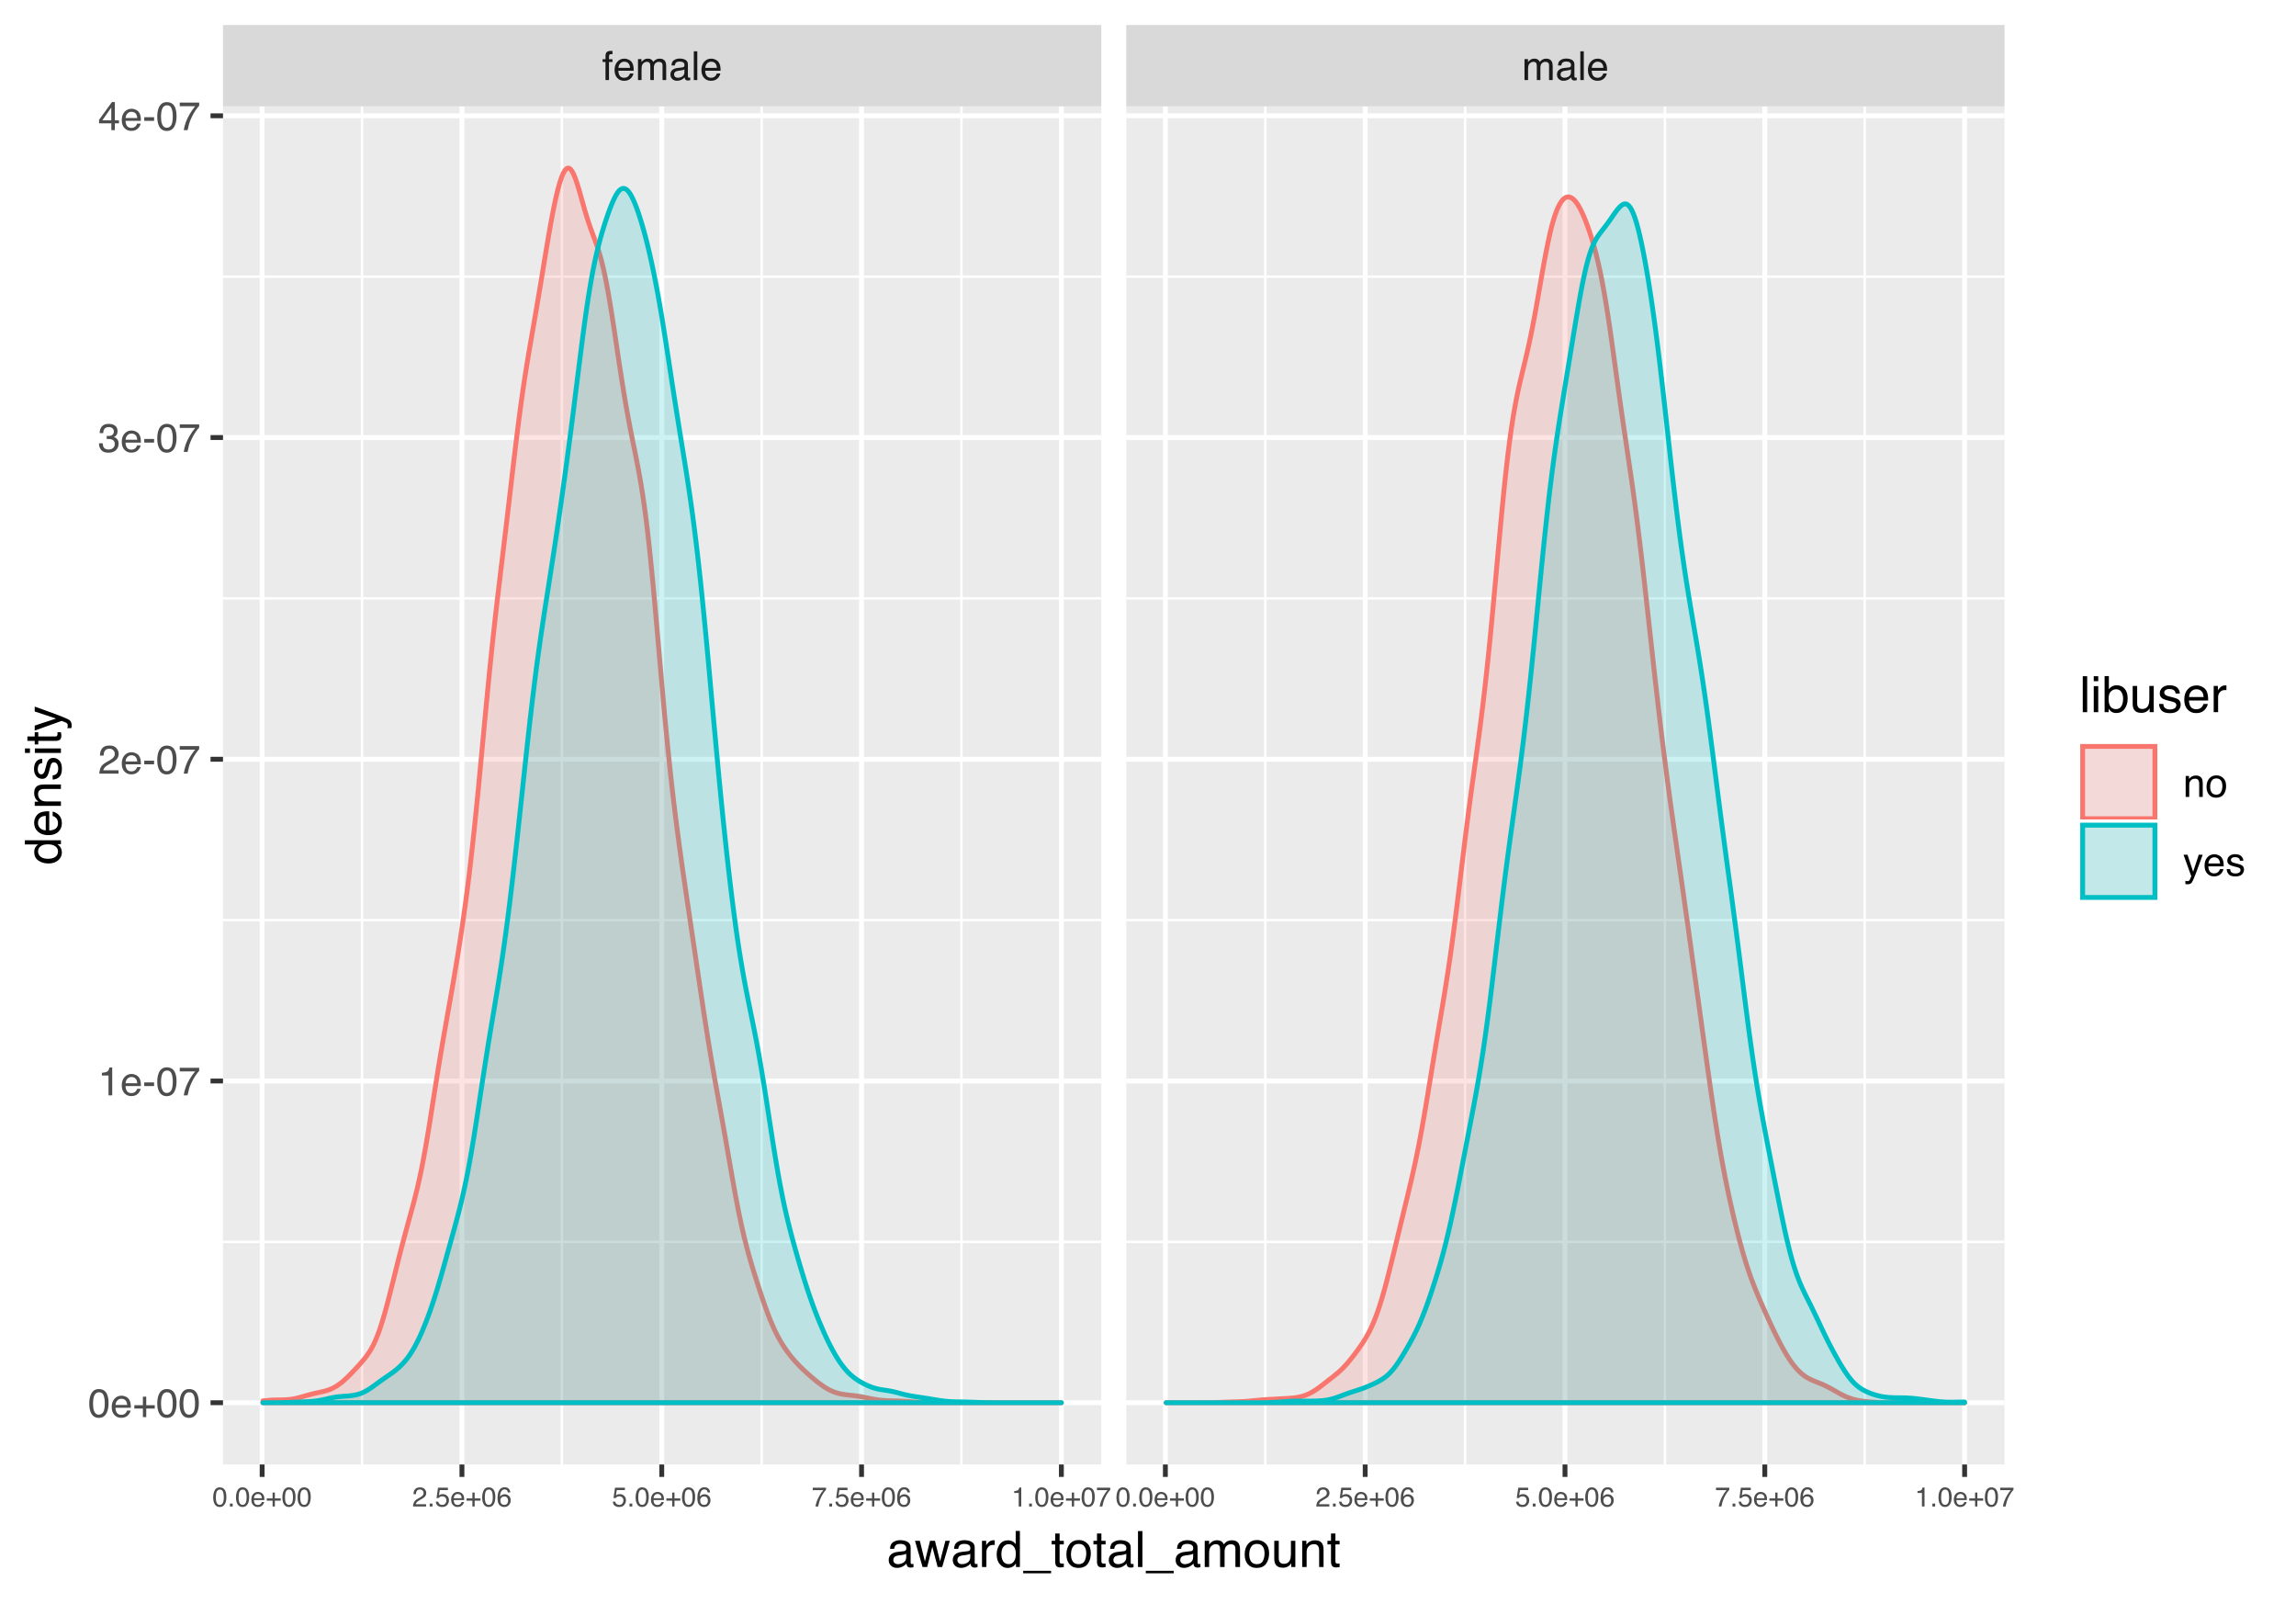 <?xml version="1.0" encoding="UTF-8"?>
<svg xmlns="http://www.w3.org/2000/svg" xmlns:xlink="http://www.w3.org/1999/xlink" width="504pt" height="352pt" viewBox="0 0 504 352" version="1.1">
<defs>
<g>
<symbol overflow="visible" id="glyph0-0">
<path style="stroke:none;" d="M 0.281 0 L 0.281 -6.312 L 5.297 -6.312 L 5.297 0 Z M 4.5 -0.797 L 4.5 -5.516 L 1.078 -5.516 L 1.078 -0.797 Z M 4.5 -0.797 "/>
</symbol>
<symbol overflow="visible" id="glyph0-1">
<path style="stroke:none;" d="M 0.766 -5.297 C 0.773 -5.617 0.828 -5.852 0.922 -6 C 1.109 -6.27 1.457 -6.406 1.969 -6.406 C 2.02 -6.406 2.07 -6.398 2.125 -6.391 C 2.176 -6.391 2.234 -6.391 2.297 -6.391 L 2.297 -5.672 C 2.211 -5.68 2.156 -5.688 2.125 -5.688 C 2.094 -5.688 2.055 -5.688 2.016 -5.688 C 1.785 -5.688 1.645 -5.625 1.594 -5.5 C 1.551 -5.383 1.531 -5.078 1.531 -4.578 L 2.297 -4.578 L 2.297 -3.969 L 1.531 -3.969 L 1.531 0 L 0.766 0 L 0.766 -3.969 L 0.125 -3.969 L 0.125 -4.578 L 0.766 -4.578 Z M 0.766 -5.297 "/>
</symbol>
<symbol overflow="visible" id="glyph0-2">
<path style="stroke:none;" d="M 2.484 -4.703 C 2.805 -4.703 3.117 -4.625 3.422 -4.469 C 3.734 -4.32 3.969 -4.125 4.125 -3.875 C 4.281 -3.645 4.383 -3.375 4.438 -3.062 C 4.488 -2.852 4.516 -2.516 4.516 -2.047 L 1.141 -2.047 C 1.148 -1.586 1.258 -1.211 1.469 -0.922 C 1.676 -0.641 1.992 -0.5 2.422 -0.5 C 2.828 -0.5 3.148 -0.633 3.391 -0.906 C 3.523 -1.062 3.625 -1.238 3.688 -1.438 L 4.453 -1.438 C 4.43 -1.27 4.363 -1.082 4.25 -0.875 C 4.133 -0.664 4.004 -0.5 3.859 -0.375 C 3.629 -0.145 3.344 0.008 3 0.094 C 2.812 0.133 2.598 0.156 2.359 0.156 C 1.785 0.156 1.301 -0.051 0.906 -0.469 C 0.508 -0.883 0.312 -1.469 0.312 -2.219 C 0.312 -2.945 0.508 -3.539 0.906 -4 C 1.312 -4.469 1.836 -4.703 2.484 -4.703 Z M 3.719 -2.672 C 3.688 -3.004 3.613 -3.27 3.5 -3.469 C 3.281 -3.844 2.926 -4.031 2.438 -4.031 C 2.082 -4.031 1.785 -3.898 1.547 -3.641 C 1.305 -3.391 1.176 -3.066 1.156 -2.672 Z M 2.406 -4.719 Z M 2.406 -4.719 "/>
</symbol>
<symbol overflow="visible" id="glyph0-3">
<path style="stroke:none;" d="M 0.562 -4.594 L 1.328 -4.594 L 1.328 -3.953 C 1.516 -4.172 1.68 -4.332 1.828 -4.438 C 2.086 -4.613 2.379 -4.703 2.703 -4.703 C 3.066 -4.703 3.359 -4.613 3.578 -4.438 C 3.703 -4.332 3.816 -4.18 3.922 -3.984 C 4.098 -4.223 4.301 -4.398 4.531 -4.516 C 4.758 -4.641 5.02 -4.703 5.312 -4.703 C 5.926 -4.703 6.348 -4.477 6.578 -4.031 C 6.691 -3.789 6.75 -3.469 6.75 -3.062 L 6.75 0 L 5.953 0 L 5.953 -3.203 C 5.953 -3.504 5.875 -3.711 5.719 -3.828 C 5.57 -3.941 5.383 -4 5.156 -4 C 4.852 -4 4.594 -3.895 4.375 -3.688 C 4.156 -3.488 4.047 -3.148 4.047 -2.672 L 4.047 0 L 3.266 0 L 3.266 -3 C 3.266 -3.312 3.227 -3.539 3.156 -3.688 C 3.039 -3.895 2.82 -4 2.5 -4 C 2.207 -4 1.941 -3.883 1.703 -3.656 C 1.461 -3.438 1.344 -3.031 1.344 -2.438 L 1.344 0 L 0.562 0 Z M 0.562 -4.594 "/>
</symbol>
<symbol overflow="visible" id="glyph0-4">
<path style="stroke:none;" d="M 1.156 -1.219 C 1.156 -1 1.238 -0.82 1.406 -0.688 C 1.57 -0.562 1.766 -0.5 1.984 -0.5 C 2.254 -0.5 2.52 -0.562 2.781 -0.688 C 3.207 -0.895 3.422 -1.238 3.422 -1.719 L 3.422 -2.344 C 3.328 -2.281 3.203 -2.227 3.047 -2.188 C 2.898 -2.145 2.754 -2.117 2.609 -2.109 L 2.141 -2.047 C 1.867 -2.004 1.66 -1.945 1.516 -1.875 C 1.273 -1.738 1.156 -1.52 1.156 -1.219 Z M 3.031 -2.781 C 3.207 -2.812 3.328 -2.891 3.391 -3.016 C 3.422 -3.078 3.438 -3.176 3.438 -3.312 C 3.438 -3.57 3.344 -3.758 3.156 -3.875 C 2.969 -4 2.703 -4.062 2.359 -4.062 C 1.953 -4.062 1.664 -3.953 1.5 -3.734 C 1.406 -3.609 1.344 -3.43 1.312 -3.203 L 0.594 -3.203 C 0.602 -3.766 0.785 -4.156 1.141 -4.375 C 1.492 -4.602 1.906 -4.719 2.375 -4.719 C 2.914 -4.719 3.352 -4.613 3.688 -4.406 C 4.02 -4.195 4.188 -3.875 4.188 -3.438 L 4.188 -0.797 C 4.188 -0.711 4.203 -0.645 4.234 -0.594 C 4.273 -0.551 4.348 -0.531 4.453 -0.531 C 4.484 -0.531 4.52 -0.531 4.562 -0.531 C 4.602 -0.531 4.648 -0.535 4.703 -0.547 L 4.703 0.016 C 4.578 0.055 4.484 0.078 4.422 0.078 C 4.359 0.086 4.273 0.094 4.172 0.094 C 3.898 0.094 3.707 0 3.594 -0.188 C 3.531 -0.281 3.484 -0.422 3.453 -0.609 C 3.297 -0.398 3.07 -0.219 2.781 -0.062 C 2.488 0.082 2.16 0.156 1.797 0.156 C 1.367 0.156 1.02 0.023 0.75 -0.234 C 0.488 -0.492 0.359 -0.816 0.359 -1.203 C 0.359 -1.629 0.488 -1.957 0.75 -2.188 C 1.02 -2.426 1.367 -2.578 1.797 -2.641 Z M 2.391 -4.719 Z M 2.391 -4.719 "/>
</symbol>
<symbol overflow="visible" id="glyph0-5">
<path style="stroke:none;" d="M 0.594 -6.312 L 1.359 -6.312 L 1.359 0 L 0.594 0 Z M 0.594 -6.312 "/>
</symbol>
<symbol overflow="visible" id="glyph0-6">
<path style="stroke:none;" d="M 2.375 -6.156 C 3.176 -6.156 3.754 -5.828 4.109 -5.172 C 4.379 -4.66 4.516 -3.961 4.516 -3.078 C 4.516 -2.242 4.391 -1.555 4.141 -1.016 C 3.785 -0.223 3.195 0.172 2.375 0.172 C 1.633 0.172 1.082 -0.148 0.719 -0.797 C 0.426 -1.328 0.281 -2.047 0.281 -2.953 C 0.281 -3.648 0.367 -4.25 0.547 -4.75 C 0.879 -5.688 1.488 -6.156 2.375 -6.156 Z M 2.375 -0.531 C 2.77 -0.531 3.086 -0.707 3.328 -1.062 C 3.566 -1.426 3.688 -2.086 3.688 -3.047 C 3.688 -3.754 3.598 -4.332 3.422 -4.781 C 3.254 -5.227 2.922 -5.453 2.422 -5.453 C 1.973 -5.453 1.641 -5.238 1.422 -4.812 C 1.211 -4.383 1.109 -3.754 1.109 -2.922 C 1.109 -2.297 1.176 -1.789 1.312 -1.406 C 1.52 -0.82 1.875 -0.531 2.375 -0.531 Z M 2.375 -0.531 "/>
</symbol>
<symbol overflow="visible" id="glyph0-7">
<path style="stroke:none;" d="M 0.391 -1.875 L 0.391 -2.609 L 2.266 -2.609 L 2.266 -4.484 L 3 -4.484 L 3 -2.609 L 4.875 -2.609 L 4.875 -1.875 L 3 -1.875 L 3 0 L 2.266 0 L 2.266 -1.875 Z M 0.391 -1.875 "/>
</symbol>
<symbol overflow="visible" id="glyph0-8">
<path style="stroke:none;" d="M 0.844 -4.359 L 0.844 -4.953 C 1.395 -5.004 1.781 -5.094 2 -5.219 C 2.227 -5.344 2.395 -5.645 2.5 -6.125 L 3.109 -6.125 L 3.109 0 L 2.297 0 L 2.297 -4.359 Z M 0.844 -4.359 "/>
</symbol>
<symbol overflow="visible" id="glyph0-9">
<path style="stroke:none;" d="M 0.359 -2.844 L 2.516 -2.844 L 2.516 -2.047 L 0.359 -2.047 Z M 0.359 -2.844 "/>
</symbol>
<symbol overflow="visible" id="glyph0-10">
<path style="stroke:none;" d="M 4.594 -6.047 L 4.594 -5.375 C 4.395 -5.176 4.129 -4.836 3.797 -4.359 C 3.473 -3.891 3.188 -3.379 2.938 -2.828 C 2.688 -2.297 2.5 -1.812 2.375 -1.375 C 2.289 -1.082 2.18 -0.625 2.047 0 L 1.203 0 C 1.391 -1.176 1.816 -2.344 2.484 -3.5 C 2.879 -4.188 3.289 -4.773 3.719 -5.266 L 0.328 -5.266 L 0.328 -6.047 Z M 4.594 -6.047 "/>
</symbol>
<symbol overflow="visible" id="glyph0-11">
<path style="stroke:none;" d="M 0.281 0 C 0.301 -0.531 0.406 -0.988 0.594 -1.375 C 0.789 -1.77 1.164 -2.129 1.719 -2.453 L 2.547 -2.922 C 2.91 -3.141 3.164 -3.328 3.312 -3.484 C 3.551 -3.711 3.672 -3.984 3.672 -4.297 C 3.672 -4.648 3.562 -4.93 3.344 -5.141 C 3.133 -5.359 2.848 -5.469 2.484 -5.469 C 1.961 -5.469 1.598 -5.266 1.391 -4.859 C 1.285 -4.648 1.227 -4.352 1.219 -3.969 L 0.422 -3.969 C 0.43 -4.5 0.531 -4.938 0.719 -5.281 C 1.051 -5.875 1.645 -6.172 2.5 -6.172 C 3.195 -6.172 3.707 -5.977 4.031 -5.594 C 4.363 -5.219 4.531 -4.797 4.531 -4.328 C 4.531 -3.836 4.352 -3.414 4 -3.062 C 3.801 -2.863 3.441 -2.617 2.922 -2.328 L 2.344 -2 C 2.062 -1.844 1.836 -1.695 1.672 -1.562 C 1.391 -1.312 1.211 -1.035 1.141 -0.734 L 4.5 -0.734 L 4.5 0 Z M 0.281 0 "/>
</symbol>
<symbol overflow="visible" id="glyph0-12">
<path style="stroke:none;" d="M 2.281 0.172 C 1.551 0.172 1.02 -0.023 0.688 -0.422 C 0.363 -0.828 0.203 -1.316 0.203 -1.891 L 1.016 -1.891 C 1.047 -1.492 1.117 -1.203 1.234 -1.016 C 1.441 -0.691 1.805 -0.531 2.328 -0.531 C 2.734 -0.531 3.055 -0.641 3.297 -0.859 C 3.547 -1.078 3.672 -1.359 3.672 -1.703 C 3.672 -2.129 3.539 -2.426 3.281 -2.594 C 3.031 -2.758 2.672 -2.844 2.203 -2.844 C 2.148 -2.844 2.098 -2.844 2.047 -2.844 C 1.992 -2.844 1.941 -2.844 1.891 -2.844 L 1.891 -3.516 C 1.973 -3.516 2.039 -3.508 2.094 -3.5 C 2.145 -3.5 2.203 -3.5 2.266 -3.5 C 2.555 -3.5 2.797 -3.547 2.984 -3.641 C 3.305 -3.797 3.469 -4.082 3.469 -4.5 C 3.469 -4.801 3.359 -5.035 3.141 -5.203 C 2.922 -5.367 2.672 -5.453 2.391 -5.453 C 1.867 -5.453 1.508 -5.281 1.312 -4.938 C 1.207 -4.75 1.145 -4.477 1.125 -4.125 L 0.359 -4.125 C 0.359 -4.582 0.453 -4.973 0.641 -5.297 C 0.953 -5.867 1.504 -6.156 2.297 -6.156 C 2.93 -6.156 3.422 -6.016 3.766 -5.734 C 4.109 -5.461 4.281 -5.062 4.281 -4.531 C 4.281 -4.145 4.176 -3.836 3.969 -3.609 C 3.844 -3.461 3.68 -3.348 3.484 -3.266 C 3.805 -3.172 4.055 -3 4.234 -2.75 C 4.422 -2.5 4.516 -2.191 4.516 -1.828 C 4.516 -1.234 4.316 -0.75 3.922 -0.375 C 3.535 -0.008 2.988 0.172 2.281 0.172 Z M 2.281 0.172 "/>
</symbol>
<symbol overflow="visible" id="glyph0-13">
<path style="stroke:none;" d="M 2.906 -2.172 L 2.906 -4.969 L 0.938 -2.172 Z M 2.922 0 L 2.922 -1.5 L 0.219 -1.5 L 0.219 -2.266 L 3.047 -6.172 L 3.688 -6.172 L 3.688 -2.172 L 4.594 -2.172 L 4.594 -1.5 L 3.688 -1.5 L 3.688 0 Z M 2.922 0 "/>
</symbol>
<symbol overflow="visible" id="glyph0-14">
<path style="stroke:none;" d="M 0.562 -4.594 L 1.297 -4.594 L 1.297 -3.953 C 1.516 -4.211 1.742 -4.398 1.984 -4.516 C 2.234 -4.641 2.508 -4.703 2.812 -4.703 C 3.457 -4.703 3.895 -4.473 4.125 -4.016 C 4.25 -3.766 4.312 -3.41 4.312 -2.953 L 4.312 0 L 3.531 0 L 3.531 -2.906 C 3.531 -3.176 3.488 -3.398 3.406 -3.578 C 3.27 -3.859 3.02 -4 2.656 -4 C 2.477 -4 2.328 -3.984 2.203 -3.953 C 1.992 -3.891 1.812 -3.766 1.656 -3.578 C 1.52 -3.422 1.43 -3.258 1.391 -3.094 C 1.359 -2.938 1.344 -2.707 1.344 -2.406 L 1.344 0 L 0.562 0 Z M 2.391 -4.719 Z M 2.391 -4.719 "/>
</symbol>
<symbol overflow="visible" id="glyph0-15">
<path style="stroke:none;" d="M 2.391 -0.5 C 2.898 -0.5 3.25 -0.691 3.438 -1.078 C 3.633 -1.461 3.734 -1.895 3.734 -2.375 C 3.734 -2.801 3.664 -3.148 3.531 -3.422 C 3.312 -3.848 2.938 -4.062 2.406 -4.062 C 1.926 -4.062 1.578 -3.879 1.359 -3.516 C 1.148 -3.16 1.047 -2.727 1.047 -2.219 C 1.047 -1.727 1.148 -1.316 1.359 -0.984 C 1.578 -0.66 1.922 -0.5 2.391 -0.5 Z M 2.422 -4.734 C 3.016 -4.734 3.516 -4.535 3.922 -4.141 C 4.336 -3.742 4.547 -3.16 4.547 -2.391 C 4.547 -1.648 4.363 -1.035 4 -0.547 C 3.633 -0.066 3.07 0.172 2.312 0.172 C 1.688 0.172 1.188 -0.039 0.812 -0.469 C 0.438 -0.895 0.25 -1.473 0.25 -2.203 C 0.25 -2.973 0.445 -3.586 0.844 -4.047 C 1.238 -4.504 1.766 -4.734 2.422 -4.734 Z M 2.391 -4.719 Z M 2.391 -4.719 "/>
</symbol>
<symbol overflow="visible" id="glyph0-16">
<path style="stroke:none;" d="M 3.438 -4.594 L 4.297 -4.594 C 4.18 -4.301 3.938 -3.629 3.562 -2.578 C 3.289 -1.785 3.055 -1.145 2.859 -0.656 C 2.41 0.52 2.094 1.238 1.906 1.5 C 1.727 1.758 1.414 1.891 0.969 1.891 C 0.863 1.891 0.781 1.883 0.719 1.875 C 0.664 1.863 0.594 1.848 0.5 1.828 L 0.5 1.125 C 0.633 1.156 0.734 1.176 0.797 1.188 C 0.859 1.195 0.91 1.203 0.953 1.203 C 1.098 1.203 1.203 1.176 1.266 1.125 C 1.336 1.082 1.395 1.023 1.438 0.953 C 1.457 0.93 1.508 0.812 1.594 0.594 C 1.688 0.383 1.754 0.234 1.797 0.141 L 0.094 -4.594 L 0.969 -4.594 L 2.203 -0.859 Z M 2.188 -4.719 Z M 2.188 -4.719 "/>
</symbol>
<symbol overflow="visible" id="glyph0-17">
<path style="stroke:none;" d="M 1.031 -1.438 C 1.051 -1.188 1.113 -0.988 1.219 -0.844 C 1.414 -0.602 1.754 -0.484 2.234 -0.484 C 2.516 -0.484 2.766 -0.539 2.984 -0.656 C 3.203 -0.781 3.312 -0.973 3.312 -1.234 C 3.312 -1.43 3.223 -1.582 3.047 -1.688 C 2.941 -1.75 2.723 -1.82 2.391 -1.906 L 1.781 -2.062 C 1.383 -2.164 1.094 -2.273 0.906 -2.391 C 0.57 -2.598 0.406 -2.891 0.406 -3.266 C 0.406 -3.691 0.562 -4.039 0.875 -4.312 C 1.195 -4.582 1.617 -4.719 2.141 -4.719 C 2.836 -4.719 3.336 -4.516 3.641 -4.109 C 3.836 -3.848 3.93 -3.57 3.922 -3.281 L 3.203 -3.281 C 3.18 -3.457 3.117 -3.613 3.016 -3.75 C 2.836 -3.957 2.531 -4.062 2.094 -4.062 C 1.801 -4.062 1.578 -4.004 1.422 -3.891 C 1.273 -3.773 1.203 -3.629 1.203 -3.453 C 1.203 -3.254 1.301 -3.094 1.5 -2.969 C 1.613 -2.895 1.781 -2.832 2 -2.781 L 2.516 -2.656 C 3.066 -2.52 3.438 -2.391 3.625 -2.266 C 3.926 -2.066 4.078 -1.754 4.078 -1.328 C 4.078 -0.922 3.922 -0.566 3.609 -0.266 C 3.305 0.023 2.832 0.172 2.188 0.172 C 1.508 0.172 1.023 0.02 0.734 -0.281 C 0.453 -0.594 0.301 -0.977 0.281 -1.438 Z M 2.172 -4.719 Z M 2.172 -4.719 "/>
</symbol>
<symbol overflow="visible" id="glyph1-0">
<path style="stroke:none;" d="M 0.188 0 L 0.188 -4.297 L 3.609 -4.297 L 3.609 0 Z M 3.078 -0.547 L 3.078 -3.766 L 0.734 -3.766 L 0.734 -0.547 Z M 3.078 -0.547 "/>
</symbol>
<symbol overflow="visible" id="glyph1-1">
<path style="stroke:none;" d="M 1.625 -4.203 C 2.164 -4.203 2.555 -3.977 2.797 -3.531 C 2.984 -3.176 3.078 -2.703 3.078 -2.109 C 3.078 -1.535 2.992 -1.062 2.828 -0.688 C 2.578 -0.156 2.176 0.109 1.625 0.109 C 1.113 0.109 0.738 -0.109 0.5 -0.547 C 0.289 -0.91 0.188 -1.398 0.188 -2.016 C 0.188 -2.492 0.25 -2.898 0.375 -3.234 C 0.602 -3.879 1.02 -4.203 1.625 -4.203 Z M 1.625 -0.359 C 1.895 -0.359 2.109 -0.477 2.266 -0.719 C 2.43 -0.969 2.516 -1.422 2.516 -2.078 C 2.516 -2.555 2.453 -2.945 2.328 -3.25 C 2.211 -3.562 1.988 -3.719 1.656 -3.719 C 1.344 -3.719 1.113 -3.57 0.969 -3.281 C 0.832 -2.988 0.766 -2.562 0.766 -2 C 0.766 -1.562 0.805 -1.219 0.891 -0.969 C 1.035 -0.562 1.281 -0.359 1.625 -0.359 Z M 1.625 -0.359 "/>
</symbol>
<symbol overflow="visible" id="glyph1-2">
<path style="stroke:none;" d="M 0.516 -0.641 L 1.125 -0.641 L 1.125 0 L 0.516 0 Z M 0.516 -0.641 "/>
</symbol>
<symbol overflow="visible" id="glyph1-3">
<path style="stroke:none;" d="M 1.688 -3.203 C 1.914 -3.203 2.133 -3.148 2.344 -3.047 C 2.551 -2.941 2.707 -2.805 2.812 -2.641 C 2.926 -2.484 3 -2.301 3.031 -2.094 C 3.062 -1.945 3.078 -1.719 3.078 -1.406 L 0.781 -1.406 C 0.789 -1.082 0.863 -0.82 1 -0.625 C 1.145 -0.438 1.363 -0.344 1.656 -0.344 C 1.926 -0.344 2.145 -0.438 2.312 -0.625 C 2.406 -0.727 2.473 -0.848 2.516 -0.984 L 3.031 -0.984 C 3.02 -0.867 2.973 -0.738 2.891 -0.594 C 2.816 -0.457 2.734 -0.344 2.641 -0.25 C 2.473 -0.094 2.273 0.008 2.047 0.062 C 1.922 0.094 1.773 0.109 1.609 0.109 C 1.223 0.109 0.895 -0.031 0.625 -0.312 C 0.352 -0.594 0.219 -0.992 0.219 -1.516 C 0.219 -2.016 0.352 -2.422 0.625 -2.734 C 0.895 -3.047 1.25 -3.203 1.688 -3.203 Z M 2.531 -1.812 C 2.508 -2.039 2.461 -2.227 2.391 -2.375 C 2.242 -2.625 2 -2.75 1.656 -2.75 C 1.414 -2.75 1.211 -2.66 1.047 -2.484 C 0.891 -2.305 0.805 -2.082 0.797 -1.812 Z M 1.641 -3.219 Z M 1.641 -3.219 "/>
</symbol>
<symbol overflow="visible" id="glyph1-4">
<path style="stroke:none;" d="M 0.266 -1.281 L 0.266 -1.781 L 1.547 -1.781 L 1.547 -3.062 L 2.047 -3.062 L 2.047 -1.781 L 3.328 -1.781 L 3.328 -1.281 L 2.047 -1.281 L 2.047 0 L 1.547 0 L 1.547 -1.281 Z M 0.266 -1.281 "/>
</symbol>
<symbol overflow="visible" id="glyph1-5">
<path style="stroke:none;" d="M 0.188 0 C 0.207 -0.363 0.281 -0.676 0.406 -0.938 C 0.539 -1.207 0.797 -1.453 1.172 -1.672 L 1.734 -2 C 1.984 -2.145 2.16 -2.27 2.266 -2.375 C 2.422 -2.531 2.5 -2.719 2.5 -2.938 C 2.5 -3.176 2.426 -3.367 2.281 -3.516 C 2.133 -3.66 1.941 -3.734 1.703 -3.734 C 1.336 -3.734 1.086 -3.594 0.953 -3.312 C 0.879 -3.164 0.836 -2.961 0.828 -2.703 L 0.297 -2.703 C 0.297 -3.066 0.363 -3.363 0.5 -3.594 C 0.719 -4 1.117 -4.203 1.703 -4.203 C 2.18 -4.203 2.531 -4.07 2.75 -3.812 C 2.977 -3.562 3.094 -3.273 3.094 -2.953 C 3.094 -2.617 2.973 -2.332 2.734 -2.094 C 2.598 -1.957 2.352 -1.789 2 -1.594 L 1.594 -1.359 C 1.406 -1.254 1.254 -1.156 1.141 -1.062 C 0.953 -0.895 0.832 -0.707 0.781 -0.5 L 3.062 -0.5 L 3.062 0 Z M 0.188 0 "/>
</symbol>
<symbol overflow="visible" id="glyph1-6">
<path style="stroke:none;" d="M 0.734 -1.062 C 0.773 -0.77 0.914 -0.566 1.156 -0.453 C 1.281 -0.391 1.426 -0.359 1.594 -0.359 C 1.906 -0.359 2.133 -0.457 2.281 -0.656 C 2.438 -0.852 2.516 -1.07 2.516 -1.312 C 2.516 -1.613 2.426 -1.844 2.25 -2 C 2.07 -2.156 1.859 -2.234 1.609 -2.234 C 1.422 -2.234 1.258 -2.195 1.125 -2.125 C 1 -2.062 0.891 -1.969 0.797 -1.844 L 0.344 -1.859 L 0.672 -4.125 L 2.844 -4.125 L 2.844 -3.609 L 1.062 -3.609 L 0.875 -2.453 C 0.977 -2.523 1.07 -2.578 1.156 -2.609 C 1.312 -2.68 1.492 -2.719 1.703 -2.719 C 2.086 -2.719 2.41 -2.594 2.672 -2.344 C 2.941 -2.094 3.078 -1.773 3.078 -1.391 C 3.078 -0.992 2.953 -0.645 2.703 -0.344 C 2.461 -0.039 2.078 0.109 1.547 0.109 C 1.203 0.109 0.895 0.016 0.625 -0.172 C 0.363 -0.367 0.219 -0.664 0.188 -1.062 Z M 0.734 -1.062 "/>
</symbol>
<symbol overflow="visible" id="glyph1-7">
<path style="stroke:none;" d="M 1.75 -4.219 C 2.219 -4.219 2.547 -4.094 2.734 -3.844 C 2.922 -3.602 3.016 -3.352 3.016 -3.094 L 2.484 -3.094 C 2.453 -3.258 2.406 -3.391 2.344 -3.484 C 2.219 -3.66 2.023 -3.75 1.766 -3.75 C 1.473 -3.75 1.238 -3.613 1.062 -3.344 C 0.883 -3.07 0.785 -2.68 0.766 -2.172 C 0.891 -2.348 1.047 -2.477 1.234 -2.562 C 1.398 -2.645 1.586 -2.688 1.797 -2.688 C 2.141 -2.688 2.441 -2.57 2.703 -2.344 C 2.973 -2.125 3.109 -1.789 3.109 -1.344 C 3.109 -0.969 2.984 -0.629 2.734 -0.328 C 2.484 -0.035 2.129 0.109 1.672 0.109 C 1.273 0.109 0.93 -0.035 0.641 -0.328 C 0.359 -0.629 0.219 -1.133 0.219 -1.844 C 0.219 -2.363 0.285 -2.805 0.422 -3.172 C 0.66 -3.867 1.102 -4.219 1.75 -4.219 Z M 1.719 -0.359 C 2 -0.359 2.207 -0.453 2.344 -0.641 C 2.477 -0.828 2.547 -1.047 2.547 -1.297 C 2.547 -1.516 2.484 -1.719 2.359 -1.906 C 2.234 -2.102 2.008 -2.203 1.688 -2.203 C 1.457 -2.203 1.258 -2.125 1.094 -1.969 C 0.926 -1.82 0.844 -1.598 0.844 -1.297 C 0.844 -1.035 0.914 -0.812 1.062 -0.625 C 1.219 -0.445 1.438 -0.359 1.719 -0.359 Z M 1.719 -0.359 "/>
</symbol>
<symbol overflow="visible" id="glyph1-8">
<path style="stroke:none;" d="M 3.141 -4.125 L 3.141 -3.672 C 3.004 -3.535 2.82 -3.305 2.594 -2.984 C 2.375 -2.66 2.176 -2.312 2 -1.938 C 1.832 -1.57 1.707 -1.238 1.625 -0.938 C 1.562 -0.738 1.488 -0.426 1.406 0 L 0.812 0 C 0.945 -0.801 1.242 -1.598 1.703 -2.391 C 1.961 -2.859 2.242 -3.258 2.547 -3.594 L 0.219 -3.594 L 0.219 -4.125 Z M 3.141 -4.125 "/>
</symbol>
<symbol overflow="visible" id="glyph1-9">
<path style="stroke:none;" d="M 0.578 -2.969 L 0.578 -3.375 C 0.953 -3.414 1.211 -3.477 1.359 -3.562 C 1.516 -3.645 1.629 -3.848 1.703 -4.172 L 2.125 -4.172 L 2.125 0 L 1.562 0 L 1.562 -2.969 Z M 0.578 -2.969 "/>
</symbol>
<symbol overflow="visible" id="glyph2-0">
<path style="stroke:none;" d="M 0.359 0 L 0.359 -7.891 L 6.625 -7.891 L 6.625 0 Z M 5.625 -0.984 L 5.625 -6.906 L 1.344 -6.906 L 1.344 -0.984 Z M 5.625 -0.984 "/>
</symbol>
<symbol overflow="visible" id="glyph2-1">
<path style="stroke:none;" d="M 1.453 -1.531 C 1.453 -1.25 1.551 -1.023 1.75 -0.859 C 1.957 -0.703 2.203 -0.625 2.484 -0.625 C 2.816 -0.625 3.145 -0.703 3.469 -0.859 C 4.008 -1.117 4.281 -1.551 4.281 -2.156 L 4.281 -2.922 C 4.156 -2.848 4 -2.785 3.812 -2.734 C 3.633 -2.691 3.453 -2.656 3.266 -2.625 L 2.688 -2.562 C 2.332 -2.508 2.066 -2.438 1.891 -2.344 C 1.598 -2.164 1.453 -1.895 1.453 -1.531 Z M 3.797 -3.484 C 4.016 -3.516 4.16 -3.609 4.234 -3.766 C 4.273 -3.848 4.297 -3.973 4.297 -4.141 C 4.297 -4.461 4.176 -4.695 3.938 -4.844 C 3.707 -5 3.375 -5.078 2.938 -5.078 C 2.438 -5.078 2.082 -4.941 1.875 -4.672 C 1.75 -4.516 1.672 -4.289 1.641 -4 L 0.734 -4 C 0.754 -4.707 0.984 -5.195 1.422 -5.469 C 1.867 -5.75 2.383 -5.891 2.969 -5.891 C 3.645 -5.891 4.191 -5.758 4.609 -5.5 C 5.035 -5.25 5.25 -4.848 5.25 -4.297 L 5.25 -0.984 C 5.25 -0.891 5.266 -0.812 5.297 -0.75 C 5.336 -0.688 5.426 -0.656 5.562 -0.656 C 5.602 -0.656 5.648 -0.656 5.703 -0.656 C 5.766 -0.664 5.82 -0.676 5.875 -0.688 L 5.875 0.031 C 5.727 0.07 5.613 0.098 5.531 0.109 C 5.457 0.117 5.352 0.125 5.219 0.125 C 4.883 0.125 4.641 0.004 4.484 -0.234 C 4.41 -0.359 4.359 -0.535 4.328 -0.766 C 4.129 -0.504 3.844 -0.281 3.469 -0.094 C 3.102 0.094 2.695 0.188 2.25 0.188 C 1.719 0.188 1.281 0.023 0.938 -0.297 C 0.602 -0.617 0.438 -1.023 0.438 -1.516 C 0.438 -2.047 0.602 -2.457 0.938 -2.75 C 1.27 -3.039 1.707 -3.223 2.25 -3.297 Z M 2.984 -5.891 Z M 2.984 -5.891 "/>
</symbol>
<symbol overflow="visible" id="glyph2-2">
<path style="stroke:none;" d="M 1.156 -5.75 L 2.266 -1.219 L 3.391 -5.75 L 4.469 -5.75 L 5.594 -1.25 L 6.766 -5.75 L 7.734 -5.75 L 6.062 0 L 5.062 0 L 3.891 -4.453 L 2.766 0 L 1.75 0 L 0.094 -5.75 Z M 1.156 -5.75 "/>
</symbol>
<symbol overflow="visible" id="glyph2-3">
<path style="stroke:none;" d="M 0.734 -5.75 L 1.656 -5.75 L 1.656 -4.766 C 1.727 -4.953 1.91 -5.18 2.203 -5.453 C 2.492 -5.734 2.832 -5.875 3.219 -5.875 C 3.238 -5.875 3.27 -5.875 3.312 -5.875 C 3.352 -5.875 3.426 -5.867 3.531 -5.859 L 3.531 -4.828 C 3.477 -4.836 3.426 -4.844 3.375 -4.844 C 3.32 -4.852 3.27 -4.859 3.219 -4.859 C 2.727 -4.859 2.352 -4.703 2.094 -4.391 C 1.832 -4.078 1.703 -3.719 1.703 -3.312 L 1.703 0 L 0.734 0 Z M 0.734 -5.75 "/>
</symbol>
<symbol overflow="visible" id="glyph2-4">
<path style="stroke:none;" d="M 1.328 -2.812 C 1.328 -2.195 1.457 -1.68 1.719 -1.266 C 1.977 -0.848 2.395 -0.641 2.969 -0.641 C 3.414 -0.641 3.781 -0.832 4.062 -1.219 C 4.352 -1.602 4.5 -2.156 4.5 -2.875 C 4.5 -3.602 4.348 -4.141 4.047 -4.484 C 3.754 -4.836 3.391 -5.016 2.953 -5.016 C 2.473 -5.016 2.082 -4.828 1.781 -4.453 C 1.477 -4.078 1.328 -3.531 1.328 -2.812 Z M 2.781 -5.859 C 3.219 -5.859 3.586 -5.766 3.891 -5.578 C 4.055 -5.473 4.25 -5.285 4.469 -5.016 L 4.469 -7.922 L 5.391 -7.922 L 5.391 0 L 4.531 0 L 4.531 -0.797 C 4.301 -0.441 4.031 -0.188 3.719 -0.031 C 3.414 0.125 3.066 0.203 2.672 0.203 C 2.023 0.203 1.469 -0.062 1 -0.594 C 0.531 -1.133 0.297 -1.852 0.297 -2.75 C 0.297 -3.594 0.508 -4.32 0.938 -4.938 C 1.363 -5.551 1.977 -5.859 2.781 -5.859 Z M 2.781 -5.859 "/>
</symbol>
<symbol overflow="visible" id="glyph2-5">
<path style="stroke:none;" d="M 0 1.375 L 0 0.828 L 6.125 0.828 L 6.125 1.375 Z M 0 1.375 "/>
</symbol>
<symbol overflow="visible" id="glyph2-6">
<path style="stroke:none;" d="M 0.906 -7.359 L 1.875 -7.359 L 1.875 -5.75 L 2.797 -5.75 L 2.797 -4.969 L 1.875 -4.969 L 1.875 -1.203 C 1.875 -1.004 1.941 -0.875 2.078 -0.812 C 2.16 -0.77 2.285 -0.75 2.453 -0.75 C 2.504 -0.75 2.555 -0.75 2.609 -0.75 C 2.66 -0.75 2.723 -0.754 2.797 -0.766 L 2.797 0 C 2.68 0.031 2.562 0.051 2.438 0.062 C 2.32 0.082 2.195 0.094 2.062 0.094 C 1.613 0.094 1.305 -0.02 1.141 -0.25 C 0.984 -0.488 0.906 -0.789 0.906 -1.156 L 0.906 -4.969 L 0.125 -4.969 L 0.125 -5.75 L 0.906 -5.75 Z M 0.906 -7.359 "/>
</symbol>
<symbol overflow="visible" id="glyph2-7">
<path style="stroke:none;" d="M 2.984 -0.625 C 3.629 -0.625 4.07 -0.863 4.312 -1.344 C 4.551 -1.832 4.672 -2.375 4.672 -2.969 C 4.672 -3.508 4.582 -3.945 4.406 -4.281 C 4.133 -4.812 3.664 -5.078 3 -5.078 C 2.406 -5.078 1.973 -4.848 1.703 -4.391 C 1.441 -3.941 1.312 -3.398 1.312 -2.766 C 1.312 -2.148 1.441 -1.641 1.703 -1.234 C 1.973 -0.828 2.398 -0.625 2.984 -0.625 Z M 3.031 -5.922 C 3.77 -5.922 4.395 -5.672 4.906 -5.172 C 5.414 -4.68 5.672 -3.957 5.672 -3 C 5.672 -2.07 5.445 -1.305 5 -0.703 C 4.551 -0.098 3.852 0.203 2.906 0.203 C 2.113 0.203 1.484 -0.062 1.016 -0.594 C 0.547 -1.125 0.312 -1.844 0.312 -2.75 C 0.312 -3.719 0.555 -4.488 1.047 -5.062 C 1.535 -5.633 2.195 -5.922 3.031 -5.922 Z M 3 -5.891 Z M 3 -5.891 "/>
</symbol>
<symbol overflow="visible" id="glyph2-8">
<path style="stroke:none;" d="M 0.734 -7.891 L 1.703 -7.891 L 1.703 0 L 0.734 0 Z M 0.734 -7.891 "/>
</symbol>
<symbol overflow="visible" id="glyph2-9">
<path style="stroke:none;" d="M 0.703 -5.75 L 1.672 -5.75 L 1.672 -4.938 C 1.898 -5.219 2.102 -5.422 2.281 -5.547 C 2.602 -5.766 2.969 -5.875 3.375 -5.875 C 3.832 -5.875 4.203 -5.766 4.484 -5.547 C 4.641 -5.41 4.781 -5.219 4.906 -4.969 C 5.125 -5.281 5.379 -5.508 5.672 -5.656 C 5.961 -5.801 6.285 -5.875 6.641 -5.875 C 7.41 -5.875 7.938 -5.598 8.219 -5.047 C 8.375 -4.742 8.453 -4.336 8.453 -3.828 L 8.453 0 L 7.438 0 L 7.438 -4 C 7.438 -4.383 7.344 -4.645 7.156 -4.781 C 6.969 -4.926 6.734 -5 6.453 -5 C 6.078 -5 5.75 -4.867 5.469 -4.609 C 5.195 -4.359 5.062 -3.938 5.062 -3.344 L 5.062 0 L 4.078 0 L 4.078 -3.75 C 4.078 -4.145 4.031 -4.43 3.938 -4.609 C 3.789 -4.879 3.52 -5.016 3.125 -5.016 C 2.758 -5.016 2.426 -4.867 2.125 -4.578 C 1.82 -4.297 1.672 -3.785 1.672 -3.047 L 1.672 0 L 0.703 0 Z M 0.703 -5.75 "/>
</symbol>
<symbol overflow="visible" id="glyph2-10">
<path style="stroke:none;" d="M 1.672 -5.75 L 1.672 -1.938 C 1.672 -1.645 1.719 -1.406 1.812 -1.219 C 1.988 -0.875 2.312 -0.703 2.781 -0.703 C 3.445 -0.703 3.906 -1 4.156 -1.594 C 4.281 -1.914 4.344 -2.359 4.344 -2.922 L 4.344 -5.75 L 5.312 -5.75 L 5.312 0 L 4.406 0 L 4.422 -0.844 C 4.297 -0.625 4.141 -0.441 3.953 -0.297 C 3.578 0.004 3.129 0.156 2.609 0.156 C 1.785 0.156 1.223 -0.117 0.922 -0.672 C 0.766 -0.961 0.688 -1.352 0.688 -1.844 L 0.688 -5.75 Z M 3 -5.891 Z M 3 -5.891 "/>
</symbol>
<symbol overflow="visible" id="glyph2-11">
<path style="stroke:none;" d="M 0.703 -5.75 L 1.625 -5.75 L 1.625 -4.938 C 1.895 -5.27 2.18 -5.508 2.484 -5.656 C 2.797 -5.801 3.133 -5.875 3.5 -5.875 C 4.32 -5.875 4.875 -5.594 5.156 -5.031 C 5.312 -4.719 5.391 -4.27 5.391 -3.688 L 5.391 0 L 4.422 0 L 4.422 -3.625 C 4.422 -3.977 4.367 -4.258 4.266 -4.469 C 4.086 -4.832 3.773 -5.016 3.328 -5.016 C 3.098 -5.016 2.91 -4.988 2.766 -4.938 C 2.492 -4.863 2.258 -4.707 2.062 -4.469 C 1.906 -4.281 1.801 -4.082 1.75 -3.875 C 1.695 -3.676 1.672 -3.391 1.672 -3.016 L 1.672 0 L 0.703 0 Z M 2.984 -5.891 Z M 2.984 -5.891 "/>
</symbol>
<symbol overflow="visible" id="glyph2-12">
<path style="stroke:none;" d="M 0.703 -5.719 L 1.688 -5.719 L 1.688 0 L 0.703 0 Z M 0.703 -7.891 L 1.688 -7.891 L 1.688 -6.797 L 0.703 -6.797 Z M 0.703 -7.891 "/>
</symbol>
<symbol overflow="visible" id="glyph2-13">
<path style="stroke:none;" d="M 0.641 -7.922 L 1.578 -7.922 L 1.578 -5.047 C 1.785 -5.328 2.035 -5.539 2.328 -5.688 C 2.617 -5.832 2.938 -5.906 3.281 -5.906 C 4 -5.906 4.582 -5.656 5.031 -5.156 C 5.477 -4.664 5.703 -3.941 5.703 -2.984 C 5.703 -2.078 5.477 -1.32 5.031 -0.719 C 4.594 -0.113 3.984 0.188 3.203 0.188 C 2.766 0.188 2.395 0.078 2.094 -0.141 C 1.914 -0.266 1.727 -0.461 1.531 -0.734 L 1.531 0 L 0.641 0 Z M 3.141 -0.672 C 3.672 -0.672 4.062 -0.879 4.312 -1.297 C 4.57 -1.711 4.703 -2.258 4.703 -2.938 C 4.703 -3.539 4.57 -4.039 4.312 -4.438 C 4.062 -4.832 3.68 -5.031 3.172 -5.031 C 2.734 -5.031 2.348 -4.867 2.016 -4.547 C 1.68 -4.223 1.516 -3.688 1.516 -2.938 C 1.516 -2.395 1.582 -1.957 1.719 -1.625 C 1.977 -0.988 2.453 -0.672 3.141 -0.672 Z M 3.141 -0.672 "/>
</symbol>
<symbol overflow="visible" id="glyph2-14">
<path style="stroke:none;" d="M 1.281 -1.812 C 1.312 -1.488 1.395 -1.238 1.531 -1.062 C 1.77 -0.75 2.191 -0.594 2.797 -0.594 C 3.148 -0.594 3.461 -0.672 3.734 -0.828 C 4.004 -0.984 4.141 -1.223 4.141 -1.547 C 4.141 -1.797 4.031 -1.984 3.812 -2.109 C 3.676 -2.191 3.398 -2.285 2.984 -2.391 L 2.219 -2.578 C 1.727 -2.703 1.367 -2.836 1.141 -2.984 C 0.723 -3.254 0.516 -3.617 0.516 -4.078 C 0.516 -4.617 0.707 -5.055 1.094 -5.391 C 1.488 -5.734 2.02 -5.906 2.688 -5.906 C 3.551 -5.906 4.176 -5.648 4.562 -5.141 C 4.801 -4.816 4.914 -4.469 4.906 -4.094 L 4 -4.094 C 3.977 -4.312 3.898 -4.508 3.766 -4.688 C 3.547 -4.945 3.16 -5.078 2.609 -5.078 C 2.242 -5.078 1.969 -5.004 1.781 -4.859 C 1.594 -4.723 1.5 -4.539 1.5 -4.312 C 1.5 -4.062 1.625 -3.863 1.875 -3.719 C 2.008 -3.625 2.219 -3.539 2.5 -3.469 L 3.141 -3.312 C 3.836 -3.145 4.301 -2.984 4.531 -2.828 C 4.914 -2.578 5.109 -2.191 5.109 -1.672 C 5.109 -1.148 4.91 -0.703 4.516 -0.328 C 4.129 0.035 3.539 0.219 2.75 0.219 C 1.895 0.219 1.285 0.023 0.922 -0.359 C 0.566 -0.754 0.379 -1.238 0.359 -1.812 Z M 2.719 -5.891 Z M 2.719 -5.891 "/>
</symbol>
<symbol overflow="visible" id="glyph2-15">
<path style="stroke:none;" d="M 3.109 -5.875 C 3.516 -5.875 3.906 -5.781 4.281 -5.594 C 4.664 -5.406 4.961 -5.156 5.172 -4.844 C 5.359 -4.562 5.484 -4.223 5.547 -3.828 C 5.609 -3.566 5.641 -3.145 5.641 -2.562 L 1.422 -2.562 C 1.441 -1.977 1.578 -1.508 1.828 -1.156 C 2.086 -0.812 2.488 -0.641 3.031 -0.641 C 3.539 -0.641 3.945 -0.805 4.25 -1.141 C 4.414 -1.328 4.535 -1.551 4.609 -1.812 L 5.562 -1.812 C 5.531 -1.594 5.441 -1.352 5.297 -1.094 C 5.16 -0.832 5.004 -0.625 4.828 -0.469 C 4.535 -0.176 4.176 0.02 3.75 0.125 C 3.508 0.176 3.242 0.203 2.953 0.203 C 2.234 0.203 1.625 -0.055 1.125 -0.578 C 0.633 -1.098 0.391 -1.828 0.391 -2.766 C 0.391 -3.691 0.641 -4.441 1.141 -5.016 C 1.641 -5.586 2.297 -5.875 3.109 -5.875 Z M 4.641 -3.328 C 4.609 -3.754 4.52 -4.094 4.375 -4.344 C 4.102 -4.801 3.66 -5.031 3.047 -5.031 C 2.598 -5.031 2.223 -4.867 1.922 -4.547 C 1.629 -4.234 1.473 -3.828 1.453 -3.328 Z M 3.016 -5.891 Z M 3.016 -5.891 "/>
</symbol>
<symbol overflow="visible" id="glyph3-0">
<path style="stroke:none;" d="M 0 -0.359 L -7.891 -0.359 L -7.891 -6.625 L 0 -6.625 Z M -0.984 -5.625 L -6.906 -5.625 L -6.906 -1.344 L -0.984 -1.344 Z M -0.984 -5.625 "/>
</symbol>
<symbol overflow="visible" id="glyph3-1">
<path style="stroke:none;" d="M -2.812 -1.328 C -2.195 -1.328 -1.68 -1.457 -1.266 -1.719 C -0.848 -1.977 -0.641 -2.395 -0.641 -2.969 C -0.641 -3.414 -0.832 -3.781 -1.219 -4.062 C -1.602 -4.352 -2.156 -4.5 -2.875 -4.5 C -3.602 -4.5 -4.141 -4.348 -4.484 -4.047 C -4.836 -3.754 -5.016 -3.391 -5.016 -2.953 C -5.016 -2.473 -4.828 -2.082 -4.453 -1.781 C -4.078 -1.477 -3.531 -1.328 -2.812 -1.328 Z M -5.859 -2.781 C -5.859 -3.219 -5.766 -3.586 -5.578 -3.891 C -5.473 -4.055 -5.285 -4.25 -5.016 -4.469 L -7.922 -4.469 L -7.922 -5.391 L 0 -5.391 L 0 -4.531 L -0.797 -4.531 C -0.441 -4.301 -0.188 -4.031 -0.031 -3.719 C 0.125 -3.414 0.203 -3.066 0.203 -2.672 C 0.203 -2.023 -0.062 -1.469 -0.594 -1 C -1.133 -0.531 -1.852 -0.297 -2.75 -0.297 C -3.594 -0.297 -4.32 -0.508 -4.938 -0.938 C -5.551 -1.363 -5.859 -1.977 -5.859 -2.781 Z M -5.859 -2.781 "/>
</symbol>
<symbol overflow="visible" id="glyph3-2">
<path style="stroke:none;" d="M -5.875 -3.109 C -5.875 -3.516 -5.781 -3.906 -5.594 -4.281 C -5.406 -4.664 -5.156 -4.961 -4.844 -5.172 C -4.562 -5.359 -4.223 -5.484 -3.828 -5.547 C -3.566 -5.609 -3.145 -5.641 -2.562 -5.641 L -2.562 -1.422 C -1.977 -1.441 -1.508 -1.578 -1.156 -1.828 C -0.812 -2.086 -0.641 -2.488 -0.641 -3.031 C -0.641 -3.539 -0.805 -3.945 -1.141 -4.25 C -1.328 -4.414 -1.551 -4.535 -1.812 -4.609 L -1.812 -5.562 C -1.594 -5.531 -1.352 -5.441 -1.094 -5.297 C -0.832 -5.16 -0.625 -5.004 -0.469 -4.828 C -0.176 -4.535 0.02 -4.176 0.125 -3.75 C 0.176 -3.508 0.203 -3.242 0.203 -2.953 C 0.203 -2.234 -0.055 -1.625 -0.578 -1.125 C -1.098 -0.633 -1.828 -0.391 -2.766 -0.391 C -3.691 -0.391 -4.441 -0.641 -5.016 -1.141 C -5.586 -1.641 -5.875 -2.297 -5.875 -3.109 Z M -3.328 -4.641 C -3.754 -4.609 -4.094 -4.52 -4.344 -4.375 C -4.801 -4.102 -5.031 -3.66 -5.031 -3.047 C -5.031 -2.598 -4.867 -2.223 -4.547 -1.922 C -4.234 -1.629 -3.828 -1.473 -3.328 -1.453 Z M -5.891 -3.016 Z M -5.891 -3.016 "/>
</symbol>
<symbol overflow="visible" id="glyph3-3">
<path style="stroke:none;" d="M -5.75 -0.703 L -5.75 -1.625 L -4.938 -1.625 C -5.27 -1.895 -5.508 -2.18 -5.656 -2.484 C -5.801 -2.797 -5.875 -3.133 -5.875 -3.5 C -5.875 -4.32 -5.594 -4.875 -5.031 -5.156 C -4.719 -5.312 -4.27 -5.391 -3.688 -5.391 L 0 -5.391 L 0 -4.422 L -3.625 -4.422 C -3.977 -4.422 -4.258 -4.367 -4.469 -4.266 C -4.832 -4.086 -5.016 -3.773 -5.016 -3.328 C -5.016 -3.098 -4.988 -2.91 -4.938 -2.766 C -4.863 -2.492 -4.707 -2.258 -4.469 -2.062 C -4.281 -1.906 -4.082 -1.801 -3.875 -1.75 C -3.676 -1.695 -3.391 -1.672 -3.016 -1.672 L 0 -1.672 L 0 -0.703 Z M -5.891 -2.984 Z M -5.891 -2.984 "/>
</symbol>
<symbol overflow="visible" id="glyph3-4">
<path style="stroke:none;" d="M -1.812 -1.281 C -1.488 -1.312 -1.238 -1.395 -1.062 -1.531 C -0.75 -1.77 -0.594 -2.191 -0.594 -2.797 C -0.594 -3.148 -0.672 -3.461 -0.828 -3.734 C -0.984 -4.004 -1.223 -4.141 -1.547 -4.141 C -1.797 -4.141 -1.984 -4.031 -2.109 -3.812 C -2.191 -3.676 -2.285 -3.398 -2.391 -2.984 L -2.578 -2.219 C -2.703 -1.727 -2.836 -1.367 -2.984 -1.141 C -3.254 -0.723 -3.617 -0.516 -4.078 -0.516 C -4.617 -0.516 -5.055 -0.707 -5.391 -1.094 C -5.734 -1.488 -5.906 -2.02 -5.906 -2.688 C -5.906 -3.551 -5.648 -4.176 -5.141 -4.562 C -4.816 -4.801 -4.469 -4.914 -4.094 -4.906 L -4.094 -4 C -4.312 -3.977 -4.508 -3.898 -4.688 -3.766 C -4.945 -3.547 -5.078 -3.16 -5.078 -2.609 C -5.078 -2.242 -5.004 -1.969 -4.859 -1.781 C -4.723 -1.594 -4.539 -1.5 -4.312 -1.5 C -4.062 -1.5 -3.863 -1.625 -3.719 -1.875 C -3.625 -2.008 -3.539 -2.219 -3.469 -2.5 L -3.312 -3.141 C -3.145 -3.836 -2.984 -4.301 -2.828 -4.531 C -2.578 -4.914 -2.191 -5.109 -1.672 -5.109 C -1.148 -5.109 -0.703 -4.91 -0.328 -4.516 C 0.035 -4.129 0.219 -3.539 0.219 -2.75 C 0.219 -1.895 0.023 -1.285 -0.359 -0.922 C -0.754 -0.566 -1.238 -0.379 -1.812 -0.359 Z M -5.891 -2.719 Z M -5.891 -2.719 "/>
</symbol>
<symbol overflow="visible" id="glyph3-5">
<path style="stroke:none;" d="M -5.719 -0.703 L -5.719 -1.688 L 0 -1.688 L 0 -0.703 Z M -7.891 -0.703 L -7.891 -1.688 L -6.797 -1.688 L -6.797 -0.703 Z M -7.891 -0.703 "/>
</symbol>
<symbol overflow="visible" id="glyph3-6">
<path style="stroke:none;" d="M -7.359 -0.906 L -7.359 -1.875 L -5.75 -1.875 L -5.75 -2.797 L -4.969 -2.797 L -4.969 -1.875 L -1.203 -1.875 C -1.004 -1.875 -0.875 -1.941 -0.812 -2.078 C -0.77 -2.16 -0.75 -2.285 -0.75 -2.453 C -0.75 -2.504 -0.75 -2.555 -0.75 -2.609 C -0.75 -2.66 -0.754 -2.723 -0.766 -2.797 L 0 -2.797 C 0.031 -2.68 0.051 -2.562 0.062 -2.438 C 0.082 -2.32 0.094 -2.195 0.094 -2.062 C 0.094 -1.613 -0.02 -1.305 -0.25 -1.141 C -0.488 -0.984 -0.789 -0.906 -1.156 -0.906 L -4.969 -0.906 L -4.969 -0.125 L -5.75 -0.125 L -5.75 -0.906 Z M -7.359 -0.906 "/>
</symbol>
<symbol overflow="visible" id="glyph3-7">
<path style="stroke:none;" d="M -5.75 -4.297 L -5.75 -5.375 C -5.383 -5.238 -4.547 -4.938 -3.234 -4.469 C -2.242 -4.113 -1.438 -3.816 -0.812 -3.578 C 0.656 -3.023 1.551 -2.633 1.875 -2.406 C 2.195 -2.176 2.359 -1.781 2.359 -1.219 C 2.359 -1.082 2.352 -0.977 2.344 -0.906 C 2.332 -0.832 2.312 -0.742 2.281 -0.641 L 1.406 -0.641 C 1.445 -0.805 1.473 -0.926 1.484 -1 C 1.492 -1.07 1.5 -1.141 1.5 -1.203 C 1.5 -1.379 1.469 -1.508 1.406 -1.594 C 1.352 -1.676 1.285 -1.75 1.203 -1.812 C 1.172 -1.82 1.02 -1.883 0.75 -2 C 0.488 -2.113 0.297 -2.191 0.172 -2.234 L -5.75 -0.109 L -5.75 -1.203 L -1.062 -2.75 Z M -5.891 -2.75 Z M -5.891 -2.75 "/>
</symbol>
</g>
<clipPath id="clip1">
  <path d="M 48.953 23.348 L 242 23.348 L 242 322 L 48.953 322 Z M 48.953 23.348 "/>
</clipPath>
<clipPath id="clip2">
  <path d="M 48.953 272 L 242.746 272 L 242.746 273 L 48.953 273 Z M 48.953 272 "/>
</clipPath>
<clipPath id="clip3">
  <path d="M 48.953 201 L 242.746 201 L 242.746 203 L 48.953 203 Z M 48.953 201 "/>
</clipPath>
<clipPath id="clip4">
  <path d="M 48.953 131 L 242.746 131 L 242.746 132 L 48.953 132 Z M 48.953 131 "/>
</clipPath>
<clipPath id="clip5">
  <path d="M 48.953 60 L 242.746 60 L 242.746 61 L 48.953 61 Z M 48.953 60 "/>
</clipPath>
<clipPath id="clip6">
  <path d="M 79 23.348 L 80 23.348 L 80 322 L 79 322 Z M 79 23.348 "/>
</clipPath>
<clipPath id="clip7">
  <path d="M 123 23.348 L 124 23.348 L 124 322 L 123 322 Z M 123 23.348 "/>
</clipPath>
<clipPath id="clip8">
  <path d="M 166 23.348 L 168 23.348 L 168 322 L 166 322 Z M 166 23.348 "/>
</clipPath>
<clipPath id="clip9">
  <path d="M 210 23.348 L 212 23.348 L 212 322 L 210 322 Z M 210 23.348 "/>
</clipPath>
<clipPath id="clip10">
  <path d="M 48.953 307 L 242.746 307 L 242.746 309 L 48.953 309 Z M 48.953 307 "/>
</clipPath>
<clipPath id="clip11">
  <path d="M 48.953 236 L 242.746 236 L 242.746 238 L 48.953 238 Z M 48.953 236 "/>
</clipPath>
<clipPath id="clip12">
  <path d="M 48.953 166 L 242.746 166 L 242.746 168 L 48.953 168 Z M 48.953 166 "/>
</clipPath>
<clipPath id="clip13">
  <path d="M 48.953 95 L 242.746 95 L 242.746 97 L 48.953 97 Z M 48.953 95 "/>
</clipPath>
<clipPath id="clip14">
  <path d="M 48.953 24 L 242.746 24 L 242.746 26 L 48.953 26 Z M 48.953 24 "/>
</clipPath>
<clipPath id="clip15">
  <path d="M 57 23.348 L 59 23.348 L 59 322 L 57 322 Z M 57 23.348 "/>
</clipPath>
<clipPath id="clip16">
  <path d="M 100 23.348 L 102 23.348 L 102 322 L 100 322 Z M 100 23.348 "/>
</clipPath>
<clipPath id="clip17">
  <path d="M 144 23.348 L 146 23.348 L 146 322 L 144 322 Z M 144 23.348 "/>
</clipPath>
<clipPath id="clip18">
  <path d="M 188 23.348 L 190 23.348 L 190 322 L 188 322 Z M 188 23.348 "/>
</clipPath>
<clipPath id="clip19">
  <path d="M 232 23.348 L 234 23.348 L 234 322 L 232 322 Z M 232 23.348 "/>
</clipPath>
<clipPath id="clip20">
  <path d="M 247.227 23.348 L 441 23.348 L 441 322 L 247.227 322 Z M 247.227 23.348 "/>
</clipPath>
<clipPath id="clip21">
  <path d="M 247.227 272 L 441 272 L 441 273 L 247.227 273 Z M 247.227 272 "/>
</clipPath>
<clipPath id="clip22">
  <path d="M 247.227 201 L 441 201 L 441 203 L 247.227 203 Z M 247.227 201 "/>
</clipPath>
<clipPath id="clip23">
  <path d="M 247.227 131 L 441 131 L 441 132 L 247.227 132 Z M 247.227 131 "/>
</clipPath>
<clipPath id="clip24">
  <path d="M 247.227 60 L 441 60 L 441 61 L 247.227 61 Z M 247.227 60 "/>
</clipPath>
<clipPath id="clip25">
  <path d="M 277 23.348 L 279 23.348 L 279 322 L 277 322 Z M 277 23.348 "/>
</clipPath>
<clipPath id="clip26">
  <path d="M 321 23.348 L 322 23.348 L 322 322 L 321 322 Z M 321 23.348 "/>
</clipPath>
<clipPath id="clip27">
  <path d="M 365 23.348 L 366 23.348 L 366 322 L 365 322 Z M 365 23.348 "/>
</clipPath>
<clipPath id="clip28">
  <path d="M 409 23.348 L 410 23.348 L 410 322 L 409 322 Z M 409 23.348 "/>
</clipPath>
<clipPath id="clip29">
  <path d="M 247.227 307 L 441 307 L 441 309 L 247.227 309 Z M 247.227 307 "/>
</clipPath>
<clipPath id="clip30">
  <path d="M 247.227 236 L 441 236 L 441 238 L 247.227 238 Z M 247.227 236 "/>
</clipPath>
<clipPath id="clip31">
  <path d="M 247.227 166 L 441 166 L 441 168 L 247.227 168 Z M 247.227 166 "/>
</clipPath>
<clipPath id="clip32">
  <path d="M 247.227 95 L 441 95 L 441 97 L 247.227 97 Z M 247.227 95 "/>
</clipPath>
<clipPath id="clip33">
  <path d="M 247.227 24 L 441 24 L 441 26 L 247.227 26 Z M 247.227 24 "/>
</clipPath>
<clipPath id="clip34">
  <path d="M 255 23.348 L 257 23.348 L 257 322 L 255 322 Z M 255 23.348 "/>
</clipPath>
<clipPath id="clip35">
  <path d="M 299 23.348 L 301 23.348 L 301 322 L 299 322 Z M 299 23.348 "/>
</clipPath>
<clipPath id="clip36">
  <path d="M 343 23.348 L 345 23.348 L 345 322 L 343 322 Z M 343 23.348 "/>
</clipPath>
<clipPath id="clip37">
  <path d="M 386 23.348 L 388 23.348 L 388 322 L 386 322 Z M 386 23.348 "/>
</clipPath>
<clipPath id="clip38">
  <path d="M 430 23.348 L 432 23.348 L 432 322 L 430 322 Z M 430 23.348 "/>
</clipPath>
<clipPath id="clip39">
  <path d="M 48.953 5.48 L 242 5.48 L 242 24 L 48.953 24 Z M 48.953 5.48 "/>
</clipPath>
<clipPath id="clip40">
  <path d="M 247.227 5.48 L 441 5.48 L 441 24 L 247.227 24 Z M 247.227 5.48 "/>
</clipPath>
</defs>
<g id="surface16">
<rect x="0" y="0" width="504" height="352" style="fill:rgb(100%,100%,100%);fill-opacity:1;stroke:none;"/>
<path style="fill:none;stroke-width:1.067;stroke-linecap:round;stroke-linejoin:round;stroke:rgb(100%,100%,100%);stroke-opacity:1;stroke-miterlimit:10;" d="M 0 352 L 504 352 L 504 0 L 0 0 Z M 0 352 "/>
<g clip-path="url(#clip1)" clip-rule="nonzero">
<path style=" stroke:none;fill-rule:nonzero;fill:rgb(92.157%,92.157%,92.157%);fill-opacity:1;" d="M 48.953 321.371 L 241.746 321.371 L 241.746 23.348 L 48.953 23.348 Z M 48.953 321.371 "/>
</g>
<g clip-path="url(#clip2)" clip-rule="nonzero">
<path style="fill:none;stroke-width:0.533;stroke-linecap:butt;stroke-linejoin:round;stroke:rgb(100%,100%,100%);stroke-opacity:1;stroke-miterlimit:10;" d="M 48.953 272.523 L 241.746 272.523 "/>
</g>
<g clip-path="url(#clip3)" clip-rule="nonzero">
<path style="fill:none;stroke-width:0.533;stroke-linecap:butt;stroke-linejoin:round;stroke:rgb(100%,100%,100%);stroke-opacity:1;stroke-miterlimit:10;" d="M 48.953 201.918 L 241.746 201.918 "/>
</g>
<g clip-path="url(#clip4)" clip-rule="nonzero">
<path style="fill:none;stroke-width:0.533;stroke-linecap:butt;stroke-linejoin:round;stroke:rgb(100%,100%,100%);stroke-opacity:1;stroke-miterlimit:10;" d="M 48.953 131.316 L 241.746 131.316 "/>
</g>
<g clip-path="url(#clip5)" clip-rule="nonzero">
<path style="fill:none;stroke-width:0.533;stroke-linecap:butt;stroke-linejoin:round;stroke:rgb(100%,100%,100%);stroke-opacity:1;stroke-miterlimit:10;" d="M 48.953 60.715 L 241.746 60.715 "/>
</g>
<g clip-path="url(#clip6)" clip-rule="nonzero">
<path style="fill:none;stroke-width:0.533;stroke-linecap:butt;stroke-linejoin:round;stroke:rgb(100%,100%,100%);stroke-opacity:1;stroke-miterlimit:10;" d="M 79.473 321.371 L 79.473 23.348 "/>
</g>
<g clip-path="url(#clip7)" clip-rule="nonzero">
<path style="fill:none;stroke-width:0.533;stroke-linecap:butt;stroke-linejoin:round;stroke:rgb(100%,100%,100%);stroke-opacity:1;stroke-miterlimit:10;" d="M 123.332 321.371 L 123.332 23.348 "/>
</g>
<g clip-path="url(#clip8)" clip-rule="nonzero">
<path style="fill:none;stroke-width:0.533;stroke-linecap:butt;stroke-linejoin:round;stroke:rgb(100%,100%,100%);stroke-opacity:1;stroke-miterlimit:10;" d="M 167.191 321.371 L 167.191 23.348 "/>
</g>
<g clip-path="url(#clip9)" clip-rule="nonzero">
<path style="fill:none;stroke-width:0.533;stroke-linecap:butt;stroke-linejoin:round;stroke:rgb(100%,100%,100%);stroke-opacity:1;stroke-miterlimit:10;" d="M 211.055 321.371 L 211.055 23.348 "/>
</g>
<g clip-path="url(#clip10)" clip-rule="nonzero">
<path style="fill:none;stroke-width:1.067;stroke-linecap:butt;stroke-linejoin:round;stroke:rgb(100%,100%,100%);stroke-opacity:1;stroke-miterlimit:10;" d="M 48.953 307.824 L 241.746 307.824 "/>
</g>
<g clip-path="url(#clip11)" clip-rule="nonzero">
<path style="fill:none;stroke-width:1.067;stroke-linecap:butt;stroke-linejoin:round;stroke:rgb(100%,100%,100%);stroke-opacity:1;stroke-miterlimit:10;" d="M 48.953 237.223 L 241.746 237.223 "/>
</g>
<g clip-path="url(#clip12)" clip-rule="nonzero">
<path style="fill:none;stroke-width:1.067;stroke-linecap:butt;stroke-linejoin:round;stroke:rgb(100%,100%,100%);stroke-opacity:1;stroke-miterlimit:10;" d="M 48.953 166.617 L 241.746 166.617 "/>
</g>
<g clip-path="url(#clip13)" clip-rule="nonzero">
<path style="fill:none;stroke-width:1.067;stroke-linecap:butt;stroke-linejoin:round;stroke:rgb(100%,100%,100%);stroke-opacity:1;stroke-miterlimit:10;" d="M 48.953 96.016 L 241.746 96.016 "/>
</g>
<g clip-path="url(#clip14)" clip-rule="nonzero">
<path style="fill:none;stroke-width:1.067;stroke-linecap:butt;stroke-linejoin:round;stroke:rgb(100%,100%,100%);stroke-opacity:1;stroke-miterlimit:10;" d="M 48.953 25.41 L 241.746 25.41 "/>
</g>
<g clip-path="url(#clip15)" clip-rule="nonzero">
<path style="fill:none;stroke-width:1.067;stroke-linecap:butt;stroke-linejoin:round;stroke:rgb(100%,100%,100%);stroke-opacity:1;stroke-miterlimit:10;" d="M 57.543 321.371 L 57.543 23.348 "/>
</g>
<g clip-path="url(#clip16)" clip-rule="nonzero">
<path style="fill:none;stroke-width:1.067;stroke-linecap:butt;stroke-linejoin:round;stroke:rgb(100%,100%,100%);stroke-opacity:1;stroke-miterlimit:10;" d="M 101.402 321.371 L 101.402 23.348 "/>
</g>
<g clip-path="url(#clip17)" clip-rule="nonzero">
<path style="fill:none;stroke-width:1.067;stroke-linecap:butt;stroke-linejoin:round;stroke:rgb(100%,100%,100%);stroke-opacity:1;stroke-miterlimit:10;" d="M 145.262 321.371 L 145.262 23.348 "/>
</g>
<g clip-path="url(#clip18)" clip-rule="nonzero">
<path style="fill:none;stroke-width:1.067;stroke-linecap:butt;stroke-linejoin:round;stroke:rgb(100%,100%,100%);stroke-opacity:1;stroke-miterlimit:10;" d="M 189.121 321.371 L 189.121 23.348 "/>
</g>
<g clip-path="url(#clip19)" clip-rule="nonzero">
<path style="fill:none;stroke-width:1.067;stroke-linecap:butt;stroke-linejoin:round;stroke:rgb(100%,100%,100%);stroke-opacity:1;stroke-miterlimit:10;" d="M 232.984 321.371 L 232.984 23.348 "/>
</g>
<path style="fill-rule:nonzero;fill:rgb(97.255%,46.275%,42.745%);fill-opacity:0.2;stroke-width:1.067;stroke-linecap:round;stroke-linejoin:round;stroke:rgb(97.255%,46.275%,42.745%);stroke-opacity:1;stroke-miterlimit:10;" d="M 57.715 307.422 L 58.402 307.352 L 59.09 307.289 L 59.43 307.266 L 59.773 307.246 L 60.117 307.23 L 60.461 307.219 L 60.805 307.211 L 61.148 307.207 L 61.488 307.203 L 61.832 307.195 L 62.176 307.191 L 62.52 307.18 L 62.863 307.16 L 63.203 307.137 L 63.547 307.105 L 63.891 307.062 L 64.234 307.012 L 64.578 306.949 L 64.918 306.883 L 65.262 306.801 L 65.605 306.715 L 65.949 306.625 L 66.293 306.527 L 66.633 306.43 L 66.977 306.332 L 67.32 306.23 L 67.664 306.137 L 68.008 306.039 L 68.348 305.949 L 68.691 305.863 L 69.035 305.781 L 69.379 305.703 L 69.723 305.629 L 70.062 305.555 L 70.406 305.477 L 70.75 305.402 L 71.094 305.316 L 71.438 305.227 L 71.777 305.129 L 72.121 305.012 L 72.465 304.883 L 72.809 304.738 L 73.152 304.574 L 73.492 304.391 L 73.836 304.188 L 74.18 303.965 L 74.523 303.723 L 74.867 303.465 L 75.211 303.184 L 75.551 302.887 L 75.895 302.574 L 76.238 302.25 L 76.582 301.914 L 76.926 301.57 L 77.266 301.215 L 77.609 300.855 L 77.953 300.492 L 78.297 300.121 L 78.641 299.746 L 78.98 299.367 L 79.324 298.98 L 79.668 298.578 L 80.012 298.164 L 80.355 297.723 L 80.695 297.254 L 81.039 296.746 L 81.383 296.195 L 81.727 295.586 L 82.07 294.906 L 82.41 294.156 L 82.754 293.332 L 83.098 292.434 L 83.441 291.457 L 83.785 290.406 L 84.125 289.285 L 84.469 288.105 L 84.812 286.867 L 85.156 285.578 L 85.5 284.254 L 85.84 282.906 L 86.184 281.539 L 86.871 278.789 L 87.215 277.418 L 87.555 276.059 L 87.898 274.715 L 88.242 273.391 L 88.586 272.086 L 88.93 270.805 L 89.273 269.539 L 89.613 268.289 L 90.301 265.789 L 90.645 264.516 L 90.988 263.215 L 91.328 261.863 L 91.672 260.449 L 92.016 258.945 L 92.359 257.348 L 92.703 255.652 L 93.043 253.852 L 93.387 251.953 L 93.73 249.965 L 94.074 247.898 L 94.418 245.773 L 94.758 243.609 L 95.445 239.242 L 95.789 237.082 L 96.133 234.949 L 96.473 232.859 L 96.816 230.809 L 97.16 228.797 L 97.504 226.82 L 97.848 224.867 L 98.188 222.93 L 98.531 220.996 L 98.875 219.059 L 99.219 217.102 L 99.562 215.117 L 99.902 213.098 L 100.246 211.039 L 100.59 208.926 L 100.934 206.758 L 101.277 204.523 L 101.617 202.207 L 101.961 199.793 L 102.305 197.27 L 102.648 194.629 L 102.992 191.863 L 103.332 188.969 L 103.676 185.938 L 104.02 182.777 L 104.363 179.488 L 104.707 176.086 L 105.051 172.582 L 105.391 168.996 L 105.734 165.363 L 106.078 161.707 L 106.422 158.066 L 106.766 154.457 L 107.105 150.914 L 107.449 147.449 L 107.793 144.082 L 108.137 140.816 L 108.48 137.66 L 108.82 134.613 L 109.164 131.648 L 109.508 128.746 L 109.852 125.887 L 110.195 123.047 L 110.535 120.207 L 110.879 117.352 L 111.223 114.477 L 111.566 111.57 L 111.91 108.645 L 112.25 105.707 L 112.594 102.777 L 112.938 99.883 L 113.281 97.039 L 113.625 94.273 L 113.965 91.594 L 114.309 89.023 L 114.652 86.562 L 114.996 84.215 L 115.34 81.977 L 115.68 79.84 L 116.023 77.77 L 116.367 75.754 L 116.711 73.773 L 117.055 71.801 L 117.395 69.828 L 117.738 67.836 L 118.082 65.82 L 118.426 63.777 L 118.77 61.707 L 119.113 59.621 L 119.453 57.531 L 119.797 55.457 L 120.141 53.406 L 120.484 51.402 L 120.828 49.461 L 121.168 47.594 L 121.512 45.824 L 121.855 44.164 L 122.199 42.641 L 122.543 41.266 L 122.883 40.055 L 123.227 39.016 L 123.57 38.168 L 123.914 37.527 L 124.258 37.098 L 124.598 36.895 L 124.941 36.918 L 125.285 37.168 L 125.629 37.66 L 125.973 38.344 L 126.312 39.203 L 126.656 40.199 L 127 41.309 L 127.344 42.488 L 127.688 43.707 L 128.027 44.93 L 128.371 46.129 L 128.715 47.285 L 129.059 48.371 L 129.402 49.398 L 129.742 50.371 L 130.086 51.309 L 130.43 52.234 L 130.773 53.172 L 131.117 54.156 L 131.457 55.211 L 131.801 56.367 L 132.145 57.66 L 132.488 59.098 L 132.832 60.684 L 133.176 62.418 L 133.516 64.289 L 133.859 66.281 L 134.203 68.383 L 134.547 70.57 L 134.891 72.816 L 135.23 75.098 L 135.574 77.391 L 135.918 79.668 L 136.262 81.91 L 136.605 84.094 L 136.945 86.215 L 137.289 88.254 L 137.633 90.215 L 137.977 92.094 L 138.32 93.898 L 138.66 95.641 L 139.004 97.34 L 139.348 99.023 L 139.691 100.73 L 140.035 102.496 L 140.375 104.352 L 140.719 106.336 L 141.062 108.48 L 141.406 110.816 L 141.75 113.363 L 142.09 116.145 L 142.434 119.18 L 142.777 122.434 L 143.121 125.891 L 143.465 129.52 L 143.805 133.289 L 144.148 137.156 L 144.492 141.086 L 144.836 145.031 L 145.18 148.953 L 145.52 152.809 L 145.863 156.562 L 146.207 160.191 L 146.551 163.688 L 146.895 167.035 L 147.238 170.242 L 147.578 173.301 L 147.922 176.227 L 148.266 179.031 L 148.609 181.727 L 148.953 184.324 L 149.293 186.84 L 149.637 189.297 L 149.98 191.703 L 150.324 194.074 L 150.668 196.422 L 151.008 198.746 L 151.352 201.062 L 151.695 203.371 L 152.039 205.676 L 152.383 207.988 L 152.723 210.301 L 153.41 214.934 L 153.754 217.242 L 154.098 219.535 L 154.438 221.809 L 154.781 224.047 L 155.125 226.246 L 155.469 228.398 L 155.812 230.488 L 156.152 232.531 L 156.496 234.52 L 156.84 236.469 L 157.184 238.387 L 157.527 240.281 L 157.867 242.168 L 158.211 244.059 L 158.555 245.961 L 158.898 247.883 L 159.242 249.824 L 159.582 251.785 L 160.27 255.73 L 160.613 257.691 L 160.957 259.629 L 161.301 261.523 L 161.641 263.367 L 161.984 265.148 L 162.328 266.848 L 162.672 268.465 L 163.016 270 L 163.355 271.457 L 163.699 272.84 L 164.043 274.152 L 164.387 275.41 L 164.73 276.613 L 165.07 277.777 L 165.414 278.91 L 165.758 280.016 L 166.102 281.102 L 166.445 282.168 L 166.785 283.223 L 167.129 284.258 L 167.473 285.277 L 167.816 286.27 L 168.16 287.238 L 168.5 288.172 L 168.844 289.07 L 169.188 289.926 L 169.531 290.734 L 169.875 291.504 L 170.215 292.23 L 170.559 292.918 L 170.902 293.566 L 171.246 294.18 L 171.59 294.758 L 171.93 295.305 L 172.273 295.824 L 172.617 296.32 L 172.961 296.793 L 173.305 297.246 L 173.645 297.68 L 173.988 298.094 L 174.332 298.496 L 174.676 298.879 L 175.02 299.25 L 175.363 299.609 L 175.703 299.957 L 176.047 300.293 L 176.391 300.621 L 176.734 300.941 L 177.078 301.254 L 177.418 301.562 L 177.762 301.863 L 178.105 302.16 L 178.449 302.453 L 178.793 302.738 L 179.133 303.02 L 179.477 303.293 L 179.82 303.555 L 180.164 303.809 L 180.508 304.055 L 180.848 304.289 L 181.191 304.508 L 181.535 304.715 L 181.879 304.91 L 182.223 305.086 L 182.562 305.246 L 182.906 305.391 L 183.25 305.52 L 183.594 305.633 L 183.938 305.734 L 184.277 305.82 L 184.621 305.895 L 184.965 305.957 L 185.309 306.012 L 185.652 306.059 L 185.992 306.102 L 186.68 306.18 L 187.023 306.215 L 187.367 306.258 L 187.707 306.301 L 188.051 306.348 L 188.395 306.398 L 188.738 306.453 L 189.426 306.578 L 189.766 306.645 L 190.797 306.855 L 191.141 306.922 L 191.48 306.988 L 191.824 307.051 L 192.168 307.109 L 192.855 307.211 L 193.195 307.25 L 193.539 307.289 L 193.883 307.32 L 194.227 307.348 L 194.57 307.367 L 194.91 307.387 L 195.598 307.41 L 196.285 307.426 L 196.625 307.434 L 196.969 307.445 L 197.312 307.453 L 197.656 307.465 L 198 307.48 L 198.34 307.5 L 198.684 307.52 L 199.715 307.59 L 200.055 307.617 L 200.398 307.645 L 201.43 307.715 L 201.77 307.734 L 202.801 307.781 L 203.145 307.789 L 203.484 307.797 L 203.828 307.805 L 205.203 307.82 L 205.887 307.82 L 206.23 307.824 L 232.984 307.824 L 57.715 307.824 Z M 57.715 307.422 "/>
<path style="fill-rule:nonzero;fill:rgb(0%,74.902%,76.863%);fill-opacity:0.2;stroke-width:1.067;stroke-linecap:round;stroke-linejoin:round;stroke:rgb(0%,74.902%,76.863%);stroke-opacity:1;stroke-miterlimit:10;" d="M 57.715 307.824 L 59.09 307.824 L 59.43 307.82 L 60.117 307.82 L 60.461 307.816 L 60.805 307.816 L 61.148 307.812 L 61.488 307.809 L 62.863 307.777 L 63.203 307.766 L 63.891 307.742 L 64.234 307.727 L 64.578 307.715 L 64.918 307.699 L 65.262 307.684 L 65.605 307.672 L 65.949 307.656 L 66.293 307.645 L 66.633 307.629 L 66.977 307.617 L 67.32 307.602 L 68.008 307.562 L 68.348 307.539 L 68.691 307.512 L 69.035 307.477 L 69.379 307.434 L 69.723 307.387 L 70.062 307.328 L 70.406 307.266 L 70.75 307.199 L 71.438 307.051 L 71.777 306.973 L 72.465 306.816 L 72.809 306.746 L 73.152 306.68 L 73.492 306.621 L 73.836 306.57 L 74.18 306.523 L 74.523 306.484 L 74.867 306.453 L 75.211 306.426 L 75.551 306.398 L 76.238 306.352 L 76.582 306.324 L 76.926 306.289 L 77.266 306.246 L 77.609 306.195 L 77.953 306.133 L 78.297 306.059 L 78.641 305.969 L 78.98 305.859 L 79.324 305.734 L 79.668 305.59 L 80.012 305.426 L 80.355 305.242 L 80.695 305.043 L 81.039 304.832 L 81.383 304.602 L 81.727 304.363 L 82.07 304.117 L 82.41 303.867 L 82.754 303.613 L 83.441 303.113 L 83.785 302.867 L 84.125 302.629 L 84.469 302.391 L 85.156 301.922 L 85.5 301.684 L 85.84 301.445 L 86.184 301.195 L 86.527 300.938 L 86.871 300.668 L 87.215 300.383 L 87.555 300.078 L 87.898 299.758 L 88.242 299.418 L 88.586 299.051 L 88.93 298.66 L 89.273 298.242 L 89.613 297.785 L 89.957 297.301 L 90.301 296.777 L 90.645 296.219 L 90.988 295.621 L 91.328 294.984 L 91.672 294.312 L 92.016 293.602 L 92.359 292.855 L 92.703 292.07 L 93.043 291.25 L 93.387 290.398 L 93.73 289.516 L 94.074 288.598 L 94.418 287.648 L 94.758 286.664 L 95.102 285.641 L 95.445 284.586 L 95.789 283.492 L 96.133 282.367 L 96.473 281.207 L 96.816 280.027 L 97.16 278.824 L 97.504 277.605 L 97.848 276.379 L 98.188 275.148 L 99.219 271.457 L 99.562 270.219 L 99.902 268.973 L 100.246 267.707 L 100.59 266.41 L 100.934 265.07 L 101.277 263.676 L 101.617 262.219 L 101.961 260.684 L 102.305 259.062 L 102.648 257.336 L 102.992 255.516 L 103.332 253.602 L 103.676 251.602 L 104.02 249.52 L 104.363 247.371 L 104.707 245.168 L 105.051 242.93 L 105.391 240.668 L 105.734 238.406 L 106.078 236.16 L 106.422 233.945 L 106.766 231.762 L 107.105 229.621 L 107.449 227.516 L 107.793 225.445 L 108.137 223.395 L 108.48 221.352 L 108.82 219.305 L 109.164 217.223 L 109.508 215.098 L 109.852 212.906 L 110.195 210.641 L 110.535 208.293 L 110.879 205.848 L 111.223 203.309 L 111.566 200.676 L 111.91 197.945 L 112.25 195.125 L 112.594 192.215 L 112.938 189.23 L 113.281 186.184 L 113.625 183.082 L 113.965 179.934 L 114.309 176.758 L 114.652 173.566 L 114.996 170.367 L 115.34 167.184 L 115.68 164.035 L 116.023 160.938 L 116.367 157.906 L 116.711 154.953 L 117.055 152.094 L 117.395 149.328 L 117.738 146.664 L 118.082 144.102 L 118.426 141.633 L 118.77 139.25 L 119.113 136.945 L 119.453 134.699 L 119.797 132.492 L 120.141 130.305 L 120.484 128.121 L 120.828 125.934 L 121.168 123.73 L 121.512 121.5 L 121.855 119.242 L 122.199 116.953 L 122.543 114.625 L 122.883 112.266 L 123.227 109.871 L 123.57 107.445 L 123.914 104.98 L 124.258 102.48 L 124.598 99.938 L 124.941 97.355 L 125.285 94.727 L 125.629 92.055 L 125.973 89.344 L 126.312 86.602 L 127 81.102 L 127.344 78.375 L 127.688 75.688 L 128.027 73.066 L 128.371 70.531 L 128.715 68.102 L 129.059 65.809 L 129.402 63.656 L 129.742 61.641 L 130.086 59.77 L 130.43 58.039 L 130.773 56.434 L 131.117 54.949 L 131.457 53.57 L 131.801 52.281 L 132.145 51.07 L 132.488 49.93 L 132.832 48.848 L 133.176 47.809 L 133.516 46.82 L 133.859 45.883 L 134.203 45.004 L 134.547 44.188 L 134.891 43.449 L 135.23 42.797 L 135.574 42.254 L 135.918 41.832 L 136.262 41.535 L 136.605 41.371 L 136.945 41.344 L 137.289 41.449 L 137.633 41.688 L 137.977 42.051 L 138.32 42.531 L 138.66 43.121 L 139.004 43.824 L 139.348 44.617 L 139.691 45.488 L 140.035 46.438 L 140.375 47.457 L 140.719 48.547 L 141.062 49.703 L 141.406 50.922 L 141.75 52.207 L 142.09 53.559 L 142.434 54.988 L 142.777 56.48 L 143.121 58.047 L 143.465 59.68 L 143.805 61.391 L 144.148 63.172 L 144.492 65.031 L 144.836 66.965 L 145.18 68.973 L 145.52 71.055 L 145.863 73.195 L 146.207 75.387 L 146.551 77.609 L 146.895 79.852 L 147.238 82.102 L 147.578 84.348 L 147.922 86.574 L 148.266 88.773 L 148.609 90.945 L 148.953 93.086 L 149.293 95.203 L 149.98 99.422 L 150.324 101.551 L 150.668 103.715 L 151.008 105.934 L 151.352 108.219 L 151.695 110.594 L 152.039 113.07 L 152.383 115.676 L 152.723 118.41 L 153.066 121.277 L 153.41 124.285 L 153.754 127.434 L 154.098 130.715 L 154.438 134.121 L 154.781 137.641 L 155.125 141.258 L 155.469 144.957 L 155.812 148.707 L 156.152 152.488 L 156.496 156.27 L 156.84 160.031 L 157.184 163.758 L 157.527 167.434 L 157.867 171.035 L 158.211 174.562 L 158.555 178.008 L 158.898 181.344 L 159.242 184.586 L 159.582 187.73 L 159.926 190.773 L 160.27 193.711 L 160.613 196.543 L 160.957 199.262 L 161.301 201.863 L 161.641 204.348 L 161.984 206.711 L 162.328 208.938 L 162.672 211.051 L 163.016 213.055 L 163.355 214.961 L 163.699 216.781 L 164.043 218.535 L 164.387 220.246 L 164.73 221.926 L 165.07 223.602 L 165.414 225.301 L 165.758 227.035 L 166.102 228.824 L 166.445 230.68 L 166.785 232.605 L 167.129 234.605 L 167.473 236.668 L 167.816 238.797 L 168.16 240.977 L 168.5 243.188 L 168.844 245.418 L 169.188 247.645 L 169.531 249.848 L 169.875 252.012 L 170.215 254.117 L 170.559 256.152 L 170.902 258.113 L 171.246 259.984 L 171.59 261.766 L 171.93 263.453 L 172.273 265.047 L 172.617 266.562 L 172.961 268.008 L 173.305 269.391 L 173.645 270.723 L 173.988 272.008 L 174.332 273.262 L 174.676 274.488 L 175.02 275.688 L 175.363 276.871 L 175.703 278.031 L 176.047 279.168 L 176.391 280.289 L 176.734 281.383 L 177.078 282.449 L 177.418 283.492 L 177.762 284.504 L 178.105 285.484 L 178.449 286.438 L 178.793 287.359 L 179.133 288.25 L 179.477 289.121 L 179.82 289.965 L 180.164 290.785 L 180.508 291.586 L 180.848 292.363 L 181.191 293.121 L 181.535 293.855 L 181.879 294.566 L 182.223 295.25 L 182.562 295.906 L 182.906 296.535 L 183.25 297.141 L 183.594 297.719 L 183.938 298.266 L 184.277 298.789 L 184.621 299.281 L 184.965 299.746 L 185.309 300.18 L 185.652 300.586 L 185.992 300.965 L 186.336 301.32 L 186.68 301.648 L 187.023 301.949 L 187.367 302.23 L 187.707 302.492 L 188.051 302.73 L 188.395 302.957 L 188.738 303.168 L 189.082 303.363 L 189.426 303.551 L 189.766 303.73 L 190.109 303.895 L 190.453 304.055 L 190.797 304.199 L 191.141 304.34 L 191.48 304.465 L 191.824 304.578 L 192.168 304.676 L 192.512 304.766 L 192.855 304.84 L 193.195 304.91 L 193.539 304.969 L 194.57 305.121 L 194.91 305.176 L 195.254 305.23 L 195.598 305.297 L 195.941 305.367 L 196.285 305.441 L 196.625 305.527 L 196.969 305.613 L 197.656 305.801 L 198 305.891 L 198.34 305.98 L 198.684 306.062 L 199.027 306.141 L 199.371 306.215 L 199.715 306.281 L 200.055 306.344 L 200.398 306.402 L 200.742 306.457 L 201.43 306.559 L 201.77 306.609 L 202.457 306.711 L 203.145 306.82 L 203.484 306.871 L 203.828 306.93 L 204.172 306.984 L 204.516 307.043 L 204.859 307.098 L 205.203 307.156 L 205.543 307.211 L 206.23 307.32 L 206.918 307.414 L 207.258 307.457 L 207.602 307.496 L 207.945 307.527 L 208.289 307.555 L 208.633 307.578 L 208.973 307.594 L 209.316 307.609 L 210.348 307.633 L 210.688 307.637 L 211.031 307.645 L 211.375 307.648 L 212.062 307.664 L 212.402 307.676 L 213.434 307.711 L 213.777 307.727 L 214.117 307.738 L 215.492 307.785 L 215.832 307.793 L 216.176 307.801 L 217.207 307.812 L 217.547 307.816 L 217.891 307.82 L 218.578 307.82 L 218.922 307.824 L 232.984 307.824 Z M 57.715 307.824 "/>
<g clip-path="url(#clip20)" clip-rule="nonzero">
<path style=" stroke:none;fill-rule:nonzero;fill:rgb(92.157%,92.157%,92.157%);fill-opacity:1;" d="M 247.227 321.371 L 440.02 321.371 L 440.02 23.348 L 247.227 23.348 Z M 247.227 321.371 "/>
</g>
<g clip-path="url(#clip21)" clip-rule="nonzero">
<path style="fill:none;stroke-width:0.533;stroke-linecap:butt;stroke-linejoin:round;stroke:rgb(100%,100%,100%);stroke-opacity:1;stroke-miterlimit:10;" d="M 247.227 272.523 L 440.02 272.523 "/>
</g>
<g clip-path="url(#clip22)" clip-rule="nonzero">
<path style="fill:none;stroke-width:0.533;stroke-linecap:butt;stroke-linejoin:round;stroke:rgb(100%,100%,100%);stroke-opacity:1;stroke-miterlimit:10;" d="M 247.227 201.918 L 440.02 201.918 "/>
</g>
<g clip-path="url(#clip23)" clip-rule="nonzero">
<path style="fill:none;stroke-width:0.533;stroke-linecap:butt;stroke-linejoin:round;stroke:rgb(100%,100%,100%);stroke-opacity:1;stroke-miterlimit:10;" d="M 247.227 131.316 L 440.02 131.316 "/>
</g>
<g clip-path="url(#clip24)" clip-rule="nonzero">
<path style="fill:none;stroke-width:0.533;stroke-linecap:butt;stroke-linejoin:round;stroke:rgb(100%,100%,100%);stroke-opacity:1;stroke-miterlimit:10;" d="M 247.227 60.715 L 440.02 60.715 "/>
</g>
<g clip-path="url(#clip25)" clip-rule="nonzero">
<path style="fill:none;stroke-width:0.533;stroke-linecap:butt;stroke-linejoin:round;stroke:rgb(100%,100%,100%);stroke-opacity:1;stroke-miterlimit:10;" d="M 277.746 321.371 L 277.746 23.348 "/>
</g>
<g clip-path="url(#clip26)" clip-rule="nonzero">
<path style="fill:none;stroke-width:0.533;stroke-linecap:butt;stroke-linejoin:round;stroke:rgb(100%,100%,100%);stroke-opacity:1;stroke-miterlimit:10;" d="M 321.605 321.371 L 321.605 23.348 "/>
</g>
<g clip-path="url(#clip27)" clip-rule="nonzero">
<path style="fill:none;stroke-width:0.533;stroke-linecap:butt;stroke-linejoin:round;stroke:rgb(100%,100%,100%);stroke-opacity:1;stroke-miterlimit:10;" d="M 365.465 321.371 L 365.465 23.348 "/>
</g>
<g clip-path="url(#clip28)" clip-rule="nonzero">
<path style="fill:none;stroke-width:0.533;stroke-linecap:butt;stroke-linejoin:round;stroke:rgb(100%,100%,100%);stroke-opacity:1;stroke-miterlimit:10;" d="M 409.324 321.371 L 409.324 23.348 "/>
</g>
<g clip-path="url(#clip29)" clip-rule="nonzero">
<path style="fill:none;stroke-width:1.067;stroke-linecap:butt;stroke-linejoin:round;stroke:rgb(100%,100%,100%);stroke-opacity:1;stroke-miterlimit:10;" d="M 247.227 307.824 L 440.02 307.824 "/>
</g>
<g clip-path="url(#clip30)" clip-rule="nonzero">
<path style="fill:none;stroke-width:1.067;stroke-linecap:butt;stroke-linejoin:round;stroke:rgb(100%,100%,100%);stroke-opacity:1;stroke-miterlimit:10;" d="M 247.227 237.223 L 440.02 237.223 "/>
</g>
<g clip-path="url(#clip31)" clip-rule="nonzero">
<path style="fill:none;stroke-width:1.067;stroke-linecap:butt;stroke-linejoin:round;stroke:rgb(100%,100%,100%);stroke-opacity:1;stroke-miterlimit:10;" d="M 247.227 166.617 L 440.02 166.617 "/>
</g>
<g clip-path="url(#clip32)" clip-rule="nonzero">
<path style="fill:none;stroke-width:1.067;stroke-linecap:butt;stroke-linejoin:round;stroke:rgb(100%,100%,100%);stroke-opacity:1;stroke-miterlimit:10;" d="M 247.227 96.016 L 440.02 96.016 "/>
</g>
<g clip-path="url(#clip33)" clip-rule="nonzero">
<path style="fill:none;stroke-width:1.067;stroke-linecap:butt;stroke-linejoin:round;stroke:rgb(100%,100%,100%);stroke-opacity:1;stroke-miterlimit:10;" d="M 247.227 25.41 L 440.02 25.41 "/>
</g>
<g clip-path="url(#clip34)" clip-rule="nonzero">
<path style="fill:none;stroke-width:1.067;stroke-linecap:butt;stroke-linejoin:round;stroke:rgb(100%,100%,100%);stroke-opacity:1;stroke-miterlimit:10;" d="M 255.812 321.371 L 255.812 23.348 "/>
</g>
<g clip-path="url(#clip35)" clip-rule="nonzero">
<path style="fill:none;stroke-width:1.067;stroke-linecap:butt;stroke-linejoin:round;stroke:rgb(100%,100%,100%);stroke-opacity:1;stroke-miterlimit:10;" d="M 299.676 321.371 L 299.676 23.348 "/>
</g>
<g clip-path="url(#clip36)" clip-rule="nonzero">
<path style="fill:none;stroke-width:1.067;stroke-linecap:butt;stroke-linejoin:round;stroke:rgb(100%,100%,100%);stroke-opacity:1;stroke-miterlimit:10;" d="M 343.535 321.371 L 343.535 23.348 "/>
</g>
<g clip-path="url(#clip37)" clip-rule="nonzero">
<path style="fill:none;stroke-width:1.067;stroke-linecap:butt;stroke-linejoin:round;stroke:rgb(100%,100%,100%);stroke-opacity:1;stroke-miterlimit:10;" d="M 387.395 321.371 L 387.395 23.348 "/>
</g>
<g clip-path="url(#clip38)" clip-rule="nonzero">
<path style="fill:none;stroke-width:1.067;stroke-linecap:butt;stroke-linejoin:round;stroke:rgb(100%,100%,100%);stroke-opacity:1;stroke-miterlimit:10;" d="M 431.258 321.371 L 431.258 23.348 "/>
</g>
<path style="fill-rule:nonzero;fill:rgb(97.255%,46.275%,42.745%);fill-opacity:0.2;stroke-width:1.067;stroke-linecap:round;stroke-linejoin:round;stroke:rgb(97.255%,46.275%,42.745%);stroke-opacity:1;stroke-miterlimit:10;" d="M 255.988 307.824 L 263.191 307.824 L 263.535 307.82 L 264.223 307.82 L 264.562 307.816 L 264.906 307.816 L 265.594 307.809 L 265.938 307.801 L 266.277 307.797 L 266.621 307.789 L 266.965 307.777 L 267.309 307.77 L 267.652 307.758 L 267.992 307.742 L 268.68 307.719 L 269.023 307.703 L 269.367 307.691 L 269.707 307.676 L 270.738 307.641 L 271.082 307.633 L 271.422 307.621 L 272.453 307.586 L 272.797 307.57 L 273.141 307.551 L 273.48 307.527 L 274.168 307.473 L 274.512 307.441 L 274.855 307.406 L 275.195 307.371 L 276.227 307.266 L 276.57 307.234 L 276.91 307.207 L 277.254 307.18 L 277.941 307.133 L 278.285 307.113 L 278.625 307.094 L 278.969 307.074 L 279.312 307.059 L 280 307.02 L 280.34 307 L 281.715 306.922 L 282.055 306.906 L 282.742 306.867 L 283.086 306.844 L 283.43 306.816 L 283.77 306.785 L 284.113 306.75 L 284.457 306.703 L 284.801 306.648 L 285.145 306.582 L 285.484 306.508 L 285.828 306.418 L 286.172 306.312 L 286.516 306.195 L 286.859 306.062 L 287.203 305.914 L 287.543 305.75 L 287.887 305.566 L 288.23 305.371 L 288.574 305.156 L 288.918 304.934 L 289.258 304.695 L 289.602 304.449 L 289.945 304.191 L 290.289 303.93 L 290.633 303.664 L 290.973 303.398 L 291.316 303.133 L 291.66 302.863 L 292.348 302.332 L 292.688 302.062 L 293.031 301.789 L 293.375 301.512 L 293.719 301.219 L 294.062 300.918 L 294.402 300.598 L 294.746 300.262 L 295.09 299.906 L 295.434 299.531 L 295.777 299.145 L 296.117 298.738 L 296.461 298.32 L 296.805 297.891 L 297.148 297.449 L 297.492 297 L 297.832 296.535 L 298.176 296.066 L 298.52 295.582 L 298.863 295.086 L 299.207 294.566 L 299.547 294.027 L 299.891 293.457 L 300.234 292.855 L 300.578 292.211 L 300.922 291.516 L 301.266 290.766 L 301.605 289.961 L 301.949 289.094 L 302.293 288.164 L 302.637 287.172 L 302.98 286.117 L 303.32 285 L 303.664 283.828 L 304.008 282.598 L 304.352 281.316 L 304.695 279.992 L 305.035 278.637 L 305.379 277.254 L 305.723 275.852 L 306.066 274.438 L 306.41 273.016 L 306.75 271.594 L 307.094 270.168 L 307.438 268.75 L 308.125 265.93 L 308.465 264.523 L 308.809 263.113 L 309.152 261.691 L 309.496 260.25 L 309.84 258.785 L 310.18 257.281 L 310.523 255.734 L 310.867 254.125 L 311.211 252.449 L 311.555 250.703 L 311.895 248.891 L 312.238 247.008 L 312.582 245.059 L 312.926 243.059 L 313.27 241.012 L 313.609 238.938 L 314.297 234.742 L 314.641 232.652 L 314.984 230.578 L 315.328 228.52 L 315.668 226.48 L 316.355 222.426 L 316.699 220.383 L 317.043 218.312 L 317.383 216.191 L 317.727 214.004 L 318.07 211.73 L 318.414 209.371 L 318.758 206.914 L 319.098 204.367 L 319.441 201.73 L 319.785 199.016 L 320.129 196.242 L 320.473 193.43 L 320.812 190.598 L 321.156 187.777 L 321.5 184.988 L 321.844 182.242 L 322.188 179.555 L 322.527 176.926 L 322.871 174.359 L 323.215 171.84 L 323.559 169.355 L 323.902 166.887 L 324.242 164.402 L 324.586 161.875 L 324.93 159.273 L 325.273 156.582 L 325.617 153.773 L 325.957 150.836 L 326.301 147.758 L 326.645 144.539 L 326.988 141.172 L 327.332 137.664 L 327.672 134.043 L 328.016 130.34 L 328.359 126.578 L 328.703 122.797 L 329.047 119.035 L 329.391 115.332 L 329.73 111.719 L 330.074 108.238 L 330.418 104.922 L 330.762 101.828 L 331.105 98.945 L 331.445 96.285 L 331.789 93.852 L 332.133 91.637 L 332.477 89.617 L 332.82 87.781 L 333.16 86.098 L 333.504 84.531 L 333.848 83.059 L 334.191 81.637 L 334.535 80.227 L 334.875 78.801 L 335.219 77.336 L 335.562 75.812 L 335.906 74.219 L 336.25 72.547 L 336.59 70.793 L 336.934 68.965 L 337.277 67.066 L 337.621 65.125 L 337.965 63.156 L 338.305 61.191 L 338.648 59.25 L 338.992 57.359 L 339.336 55.535 L 339.68 53.805 L 340.02 52.184 L 340.363 50.688 L 340.707 49.34 L 341.051 48.133 L 341.395 47.07 L 341.734 46.148 L 342.078 45.359 L 342.422 44.707 L 342.766 44.18 L 343.109 43.77 L 343.449 43.473 L 343.793 43.289 L 344.137 43.211 L 344.48 43.23 L 344.824 43.344 L 345.168 43.551 L 345.508 43.844 L 345.852 44.219 L 346.195 44.68 L 346.539 45.219 L 346.883 45.832 L 347.223 46.527 L 347.566 47.285 L 347.91 48.105 L 348.254 48.984 L 348.598 49.922 L 348.938 50.918 L 349.281 51.973 L 349.625 53.094 L 349.969 54.285 L 350.312 55.562 L 350.652 56.941 L 350.996 58.426 L 351.34 60.023 L 351.684 61.746 L 352.027 63.59 L 352.367 65.562 L 352.711 67.652 L 353.055 69.859 L 353.398 72.168 L 353.742 74.562 L 354.082 77.012 L 354.426 79.496 L 354.77 81.988 L 355.113 84.473 L 355.457 86.934 L 355.797 89.359 L 356.141 91.746 L 356.484 94.094 L 356.828 96.41 L 357.172 98.715 L 357.512 101.02 L 357.855 103.352 L 358.199 105.727 L 358.543 108.164 L 358.887 110.676 L 359.23 113.273 L 359.57 115.961 L 359.914 118.742 L 360.258 121.609 L 360.602 124.562 L 360.945 127.578 L 361.285 130.645 L 361.629 133.742 L 361.973 136.859 L 362.316 139.98 L 362.66 143.09 L 363 146.184 L 363.344 149.242 L 363.688 152.254 L 364.031 155.219 L 364.375 158.129 L 364.715 160.984 L 365.059 163.777 L 365.402 166.508 L 365.746 169.176 L 366.09 171.789 L 366.43 174.344 L 366.773 176.852 L 367.117 179.312 L 367.461 181.746 L 367.805 184.156 L 368.145 186.555 L 368.488 188.949 L 368.832 191.348 L 369.176 193.75 L 369.52 196.16 L 369.859 198.582 L 370.203 201.012 L 370.547 203.453 L 370.891 205.902 L 371.234 208.355 L 371.574 210.812 L 372.262 215.742 L 372.605 218.215 L 372.949 220.695 L 373.293 223.18 L 373.633 225.664 L 373.977 228.152 L 374.32 230.637 L 374.664 233.105 L 375.008 235.555 L 375.348 237.977 L 375.691 240.359 L 376.035 242.691 L 376.379 244.969 L 376.723 247.18 L 377.062 249.309 L 377.406 251.363 L 377.75 253.344 L 378.094 255.246 L 378.438 257.074 L 378.777 258.836 L 379.121 260.535 L 379.465 262.172 L 379.809 263.758 L 380.152 265.289 L 380.492 266.773 L 380.836 268.215 L 381.18 269.613 L 381.523 270.965 L 381.867 272.277 L 382.207 273.543 L 382.551 274.762 L 382.895 275.934 L 383.238 277.059 L 383.582 278.129 L 383.922 279.148 L 384.266 280.129 L 384.609 281.066 L 384.953 281.965 L 385.297 282.836 L 385.637 283.68 L 385.98 284.5 L 386.324 285.301 L 386.668 286.094 L 387.012 286.871 L 387.355 287.641 L 387.695 288.402 L 388.039 289.16 L 388.383 289.906 L 388.727 290.645 L 389.07 291.375 L 389.41 292.094 L 389.754 292.805 L 390.098 293.496 L 390.441 294.172 L 390.785 294.832 L 391.125 295.473 L 391.469 296.09 L 391.812 296.691 L 392.156 297.27 L 392.5 297.82 L 392.84 298.348 L 393.184 298.852 L 393.527 299.32 L 393.871 299.762 L 394.215 300.176 L 394.555 300.559 L 394.898 300.914 L 395.242 301.238 L 395.586 301.535 L 395.93 301.805 L 396.27 302.051 L 396.613 302.27 L 396.957 302.465 L 397.301 302.645 L 397.645 302.809 L 397.984 302.957 L 398.328 303.102 L 398.672 303.242 L 399.359 303.516 L 399.699 303.656 L 400.043 303.801 L 400.387 303.957 L 400.73 304.117 L 401.074 304.285 L 401.418 304.461 L 401.758 304.645 L 402.102 304.832 L 402.445 305.023 L 403.133 305.414 L 403.473 305.605 L 403.816 305.797 L 404.16 305.977 L 404.504 306.152 L 404.848 306.32 L 405.188 306.477 L 405.531 306.621 L 405.875 306.758 L 406.219 306.883 L 406.562 306.992 L 406.902 307.09 L 407.246 307.18 L 407.59 307.258 L 407.934 307.328 L 408.277 307.391 L 408.617 307.445 L 408.961 307.492 L 409.305 307.535 L 409.648 307.574 L 409.992 307.605 L 410.332 307.637 L 410.676 307.664 L 411.363 307.711 L 411.707 307.73 L 412.047 307.746 L 412.391 307.762 L 413.078 307.785 L 413.422 307.793 L 413.762 307.801 L 414.105 307.809 L 414.793 307.816 L 415.137 307.816 L 415.48 307.82 L 416.164 307.82 L 416.508 307.824 L 431.258 307.824 Z M 255.988 307.824 "/>
<path style="fill-rule:nonzero;fill:rgb(0%,74.902%,76.863%);fill-opacity:0.2;stroke-width:1.067;stroke-linecap:round;stroke-linejoin:round;stroke:rgb(0%,74.902%,76.863%);stroke-opacity:1;stroke-miterlimit:10;" d="M 255.988 307.824 L 275.539 307.824 L 275.883 307.82 L 276.57 307.82 L 276.91 307.816 L 277.598 307.809 L 278.285 307.793 L 278.625 307.785 L 279.312 307.762 L 279.656 307.742 L 280 307.727 L 280.34 307.703 L 280.684 307.684 L 281.027 307.656 L 281.715 307.609 L 282.055 307.582 L 282.742 307.535 L 283.086 307.516 L 283.43 307.5 L 283.77 307.488 L 284.113 307.477 L 284.457 307.469 L 284.801 307.465 L 285.484 307.465 L 285.828 307.469 L 286.172 307.469 L 286.516 307.473 L 287.543 307.473 L 288.23 307.465 L 288.574 307.457 L 288.918 307.445 L 289.258 307.434 L 289.602 307.414 L 289.945 307.391 L 290.289 307.363 L 290.633 307.328 L 290.973 307.281 L 291.316 307.227 L 291.66 307.164 L 292.004 307.09 L 292.348 307.004 L 292.688 306.906 L 293.031 306.801 L 293.375 306.688 L 293.719 306.566 L 294.062 306.441 L 294.402 306.309 L 295.09 306.051 L 295.777 305.801 L 296.117 305.68 L 297.148 305.34 L 297.492 305.23 L 297.832 305.121 L 298.52 304.895 L 299.207 304.652 L 299.547 304.523 L 299.891 304.391 L 300.234 304.25 L 300.578 304.105 L 300.922 303.957 L 301.266 303.805 L 301.605 303.645 L 301.949 303.477 L 302.293 303.305 L 302.637 303.121 L 302.98 302.926 L 303.32 302.719 L 303.664 302.496 L 304.008 302.25 L 304.352 301.977 L 304.695 301.68 L 305.035 301.352 L 305.379 300.992 L 305.723 300.598 L 306.066 300.176 L 306.41 299.723 L 306.75 299.238 L 307.094 298.73 L 307.438 298.199 L 307.781 297.648 L 308.125 297.082 L 308.465 296.504 L 308.809 295.918 L 309.152 295.316 L 309.496 294.707 L 309.84 294.082 L 310.18 293.438 L 310.523 292.773 L 310.867 292.078 L 311.211 291.352 L 311.555 290.59 L 311.895 289.793 L 312.238 288.961 L 312.582 288.09 L 312.926 287.188 L 313.27 286.25 L 313.609 285.285 L 313.953 284.289 L 314.297 283.27 L 314.641 282.227 L 314.984 281.16 L 315.328 280.062 L 315.668 278.938 L 316.012 277.781 L 316.355 276.582 L 316.699 275.344 L 317.043 274.055 L 317.383 272.711 L 317.727 271.312 L 318.07 269.855 L 318.414 268.348 L 318.758 266.789 L 319.098 265.18 L 319.441 263.527 L 319.785 261.836 L 320.129 260.117 L 320.473 258.371 L 320.812 256.605 L 321.156 254.836 L 322.188 249.516 L 322.527 247.742 L 322.871 245.965 L 323.215 244.176 L 323.559 242.367 L 323.902 240.52 L 324.242 238.621 L 324.586 236.656 L 324.93 234.609 L 325.273 232.477 L 325.617 230.242 L 325.957 227.906 L 326.301 225.461 L 326.645 222.91 L 326.988 220.266 L 327.332 217.527 L 327.672 214.719 L 328.016 211.867 L 328.359 208.988 L 328.703 206.102 L 329.047 203.227 L 329.391 200.379 L 329.73 197.574 L 330.074 194.82 L 330.418 192.129 L 330.762 189.504 L 331.105 186.938 L 331.445 184.418 L 331.789 181.938 L 332.133 179.477 L 332.477 177.023 L 332.82 174.562 L 333.16 172.07 L 333.504 169.535 L 333.848 166.93 L 334.191 164.242 L 334.535 161.465 L 334.875 158.59 L 335.219 155.609 L 335.562 152.527 L 335.906 149.34 L 336.25 146.062 L 336.59 142.695 L 336.934 139.262 L 337.277 135.773 L 337.621 132.262 L 337.965 128.758 L 338.305 125.281 L 338.648 121.859 L 338.992 118.52 L 339.336 115.277 L 339.68 112.148 L 340.02 109.152 L 340.363 106.293 L 340.707 103.582 L 341.051 100.996 L 341.395 98.531 L 341.734 96.168 L 342.078 93.891 L 342.422 91.684 L 342.766 89.531 L 343.109 87.418 L 343.449 85.324 L 343.793 83.242 L 344.137 81.164 L 344.48 79.082 L 344.824 76.992 L 345.168 74.906 L 345.508 72.828 L 345.852 70.762 L 346.195 68.73 L 346.539 66.746 L 346.883 64.828 L 347.223 63.008 L 347.566 61.297 L 347.91 59.715 L 348.254 58.273 L 348.598 56.977 L 348.938 55.824 L 349.281 54.82 L 349.625 53.949 L 349.969 53.203 L 350.312 52.559 L 350.652 52 L 350.996 51.5 L 351.34 51.035 L 352.027 50.152 L 352.367 49.711 L 352.711 49.254 L 353.055 48.785 L 353.398 48.305 L 353.742 47.809 L 354.082 47.312 L 354.426 46.824 L 354.77 46.352 L 355.113 45.91 L 355.457 45.516 L 355.797 45.184 L 356.141 44.93 L 356.484 44.773 L 356.828 44.734 L 357.172 44.844 L 357.512 45.105 L 357.855 45.531 L 358.199 46.125 L 358.543 46.883 L 358.887 47.812 L 359.23 48.898 L 359.57 50.141 L 359.914 51.523 L 360.258 53.043 L 360.602 54.695 L 360.945 56.465 L 361.285 58.34 L 361.629 60.32 L 361.973 62.406 L 362.316 64.598 L 362.66 66.898 L 363 69.309 L 363.344 71.824 L 363.688 74.453 L 364.031 77.191 L 364.375 80.023 L 364.715 82.938 L 365.059 85.922 L 365.402 88.957 L 365.746 92.035 L 366.09 95.125 L 366.43 98.219 L 366.773 101.289 L 367.117 104.312 L 367.461 107.273 L 367.805 110.164 L 368.145 112.965 L 368.488 115.668 L 368.832 118.277 L 369.176 120.781 L 369.52 123.188 L 369.859 125.5 L 370.203 127.727 L 370.547 129.867 L 370.891 131.953 L 371.234 133.996 L 371.574 136.016 L 371.918 138.027 L 372.262 140.043 L 372.605 142.09 L 372.949 144.176 L 373.293 146.312 L 373.633 148.52 L 373.977 150.805 L 374.32 153.168 L 374.664 155.602 L 375.008 158.105 L 375.348 160.672 L 375.691 163.285 L 376.035 165.938 L 376.379 168.617 L 376.723 171.305 L 377.062 173.984 L 377.406 176.648 L 377.75 179.289 L 378.094 181.898 L 378.438 184.48 L 378.777 187.031 L 379.121 189.566 L 379.465 192.09 L 379.809 194.609 L 380.152 197.137 L 380.492 199.691 L 380.836 202.273 L 381.18 204.891 L 381.523 207.543 L 381.867 210.223 L 382.207 212.926 L 382.551 215.641 L 382.895 218.352 L 383.238 221.039 L 383.582 223.691 L 383.922 226.277 L 384.266 228.793 L 384.609 231.227 L 384.953 233.566 L 385.297 235.82 L 385.637 237.98 L 385.98 240.059 L 386.324 242.059 L 386.668 243.992 L 387.012 245.863 L 387.355 247.695 L 387.695 249.496 L 388.039 251.273 L 388.383 253.043 L 388.727 254.801 L 389.07 256.555 L 389.41 258.309 L 389.754 260.055 L 390.098 261.797 L 390.441 263.52 L 390.785 265.223 L 391.125 266.898 L 391.469 268.527 L 391.812 270.113 L 392.156 271.637 L 392.5 273.09 L 392.84 274.473 L 393.184 275.77 L 393.527 276.98 L 393.871 278.102 L 394.215 279.141 L 394.555 280.102 L 394.898 280.992 L 395.242 281.82 L 395.586 282.602 L 395.93 283.344 L 396.27 284.055 L 396.613 284.746 L 396.957 285.43 L 397.645 286.805 L 397.984 287.504 L 398.328 288.215 L 398.672 288.934 L 399.016 289.656 L 399.359 290.387 L 399.699 291.117 L 400.043 291.844 L 400.387 292.562 L 400.73 293.27 L 401.074 293.965 L 401.418 294.648 L 401.758 295.316 L 402.102 295.969 L 402.445 296.609 L 402.789 297.238 L 403.133 297.855 L 403.473 298.461 L 403.816 299.055 L 404.16 299.629 L 404.504 300.191 L 404.848 300.73 L 405.188 301.25 L 405.531 301.742 L 405.875 302.207 L 406.219 302.645 L 406.562 303.047 L 406.902 303.414 L 407.246 303.75 L 407.59 304.055 L 407.934 304.328 L 408.277 304.578 L 408.617 304.801 L 408.961 305.004 L 409.305 305.188 L 409.648 305.355 L 409.992 305.512 L 410.332 305.656 L 410.676 305.789 L 411.02 305.91 L 411.363 306.027 L 411.707 306.133 L 412.047 306.23 L 412.391 306.316 L 412.734 306.398 L 413.078 306.465 L 413.422 306.527 L 413.762 306.578 L 414.105 306.617 L 414.449 306.652 L 414.793 306.676 L 415.137 306.695 L 415.48 306.711 L 415.82 306.719 L 416.164 306.727 L 417.195 306.738 L 417.535 306.742 L 418.223 306.758 L 418.566 306.773 L 418.91 306.793 L 419.25 306.812 L 419.938 306.867 L 420.281 306.902 L 420.625 306.941 L 420.965 306.98 L 421.309 307.02 L 421.652 307.062 L 422.34 307.156 L 422.68 307.203 L 423.711 307.344 L 424.055 307.387 L 424.395 307.434 L 424.738 307.477 L 425.426 307.555 L 425.77 307.59 L 426.109 307.621 L 426.797 307.668 L 427.141 307.684 L 427.484 307.691 L 427.824 307.699 L 428.168 307.703 L 428.512 307.703 L 429.199 307.695 L 429.543 307.688 L 429.883 307.68 L 430.914 307.668 L 431.258 307.668 L 431.258 307.824 Z M 255.988 307.824 "/>
<g clip-path="url(#clip39)" clip-rule="nonzero">
<path style=" stroke:none;fill-rule:nonzero;fill:rgb(85.098%,85.098%,85.098%);fill-opacity:1;" d="M 48.953 23.348 L 241.746 23.348 L 241.746 5.48 L 48.953 5.48 Z M 48.953 23.348 "/>
</g>
<g style="fill:rgb(10.196%,10.196%,10.196%);fill-opacity:1;">
  <use xlink:href="#glyph0-1" x="132.148" y="17.57"/>
  <use xlink:href="#glyph0-2" x="134.592" y="17.57"/>
  <use xlink:href="#glyph0-3" x="139.485" y="17.57"/>
  <use xlink:href="#glyph0-4" x="146.813" y="17.57"/>
  <use xlink:href="#glyph0-5" x="151.705" y="17.57"/>
  <use xlink:href="#glyph0-2" x="153.66" y="17.57"/>
</g>
<g clip-path="url(#clip40)" clip-rule="nonzero">
<path style=" stroke:none;fill-rule:nonzero;fill:rgb(85.098%,85.098%,85.098%);fill-opacity:1;" d="M 247.227 23.348 L 440.02 23.348 L 440.02 5.48 L 247.227 5.48 Z M 247.227 23.348 "/>
</g>
<g style="fill:rgb(10.196%,10.196%,10.196%);fill-opacity:1;">
  <use xlink:href="#glyph0-3" x="334.086" y="17.57"/>
  <use xlink:href="#glyph0-4" x="341.414" y="17.57"/>
  <use xlink:href="#glyph0-5" x="346.306" y="17.57"/>
  <use xlink:href="#glyph0-2" x="348.261" y="17.57"/>
</g>
<path style="fill:none;stroke-width:1.067;stroke-linecap:butt;stroke-linejoin:round;stroke:rgb(20%,20%,20%);stroke-opacity:1;stroke-miterlimit:10;" d="M 57.543 324.109 L 57.543 321.371 "/>
<path style="fill:none;stroke-width:1.067;stroke-linecap:butt;stroke-linejoin:round;stroke:rgb(20%,20%,20%);stroke-opacity:1;stroke-miterlimit:10;" d="M 101.402 324.109 L 101.402 321.371 "/>
<path style="fill:none;stroke-width:1.067;stroke-linecap:butt;stroke-linejoin:round;stroke:rgb(20%,20%,20%);stroke-opacity:1;stroke-miterlimit:10;" d="M 145.262 324.109 L 145.262 321.371 "/>
<path style="fill:none;stroke-width:1.067;stroke-linecap:butt;stroke-linejoin:round;stroke:rgb(20%,20%,20%);stroke-opacity:1;stroke-miterlimit:10;" d="M 189.121 324.109 L 189.121 321.371 "/>
<path style="fill:none;stroke-width:1.067;stroke-linecap:butt;stroke-linejoin:round;stroke:rgb(20%,20%,20%);stroke-opacity:1;stroke-miterlimit:10;" d="M 232.984 324.109 L 232.984 321.371 "/>
<g style="fill:rgb(30.196%,30.196%,30.196%);fill-opacity:1;">
  <use xlink:href="#glyph1-1" x="46.613" y="330.598"/>
  <use xlink:href="#glyph1-2" x="49.95" y="330.598"/>
  <use xlink:href="#glyph1-1" x="51.617" y="330.598"/>
  <use xlink:href="#glyph1-3" x="54.954" y="330.598"/>
  <use xlink:href="#glyph1-4" x="58.291" y="330.598"/>
  <use xlink:href="#glyph1-1" x="61.795" y="330.598"/>
  <use xlink:href="#glyph1-1" x="65.132" y="330.598"/>
</g>
<g style="fill:rgb(30.196%,30.196%,30.196%);fill-opacity:1;">
  <use xlink:href="#glyph1-5" x="90.473" y="330.598"/>
  <use xlink:href="#glyph1-2" x="93.81" y="330.598"/>
  <use xlink:href="#glyph1-6" x="95.477" y="330.598"/>
  <use xlink:href="#glyph1-3" x="98.813" y="330.598"/>
  <use xlink:href="#glyph1-4" x="102.15" y="330.598"/>
  <use xlink:href="#glyph1-1" x="105.654" y="330.598"/>
  <use xlink:href="#glyph1-7" x="108.991" y="330.598"/>
</g>
<g style="fill:rgb(30.196%,30.196%,30.196%);fill-opacity:1;">
  <use xlink:href="#glyph1-6" x="134.332" y="330.598"/>
  <use xlink:href="#glyph1-2" x="137.669" y="330.598"/>
  <use xlink:href="#glyph1-1" x="139.336" y="330.598"/>
  <use xlink:href="#glyph1-3" x="142.673" y="330.598"/>
  <use xlink:href="#glyph1-4" x="146.01" y="330.598"/>
  <use xlink:href="#glyph1-1" x="149.514" y="330.598"/>
  <use xlink:href="#glyph1-7" x="152.851" y="330.598"/>
</g>
<g style="fill:rgb(30.196%,30.196%,30.196%);fill-opacity:1;">
  <use xlink:href="#glyph1-8" x="178.191" y="330.598"/>
  <use xlink:href="#glyph1-2" x="181.528" y="330.598"/>
  <use xlink:href="#glyph1-6" x="183.195" y="330.598"/>
  <use xlink:href="#glyph1-3" x="186.532" y="330.598"/>
  <use xlink:href="#glyph1-4" x="189.869" y="330.598"/>
  <use xlink:href="#glyph1-1" x="193.373" y="330.598"/>
  <use xlink:href="#glyph1-7" x="196.71" y="330.598"/>
</g>
<g style="fill:rgb(30.196%,30.196%,30.196%);fill-opacity:1;">
  <use xlink:href="#glyph1-9" x="222.055" y="330.598"/>
  <use xlink:href="#glyph1-2" x="225.392" y="330.598"/>
  <use xlink:href="#glyph1-1" x="227.059" y="330.598"/>
  <use xlink:href="#glyph1-3" x="230.396" y="330.598"/>
  <use xlink:href="#glyph1-4" x="233.732" y="330.598"/>
  <use xlink:href="#glyph1-1" x="237.236" y="330.598"/>
  <use xlink:href="#glyph1-8" x="240.573" y="330.598"/>
</g>
<path style="fill:none;stroke-width:1.067;stroke-linecap:butt;stroke-linejoin:round;stroke:rgb(20%,20%,20%);stroke-opacity:1;stroke-miterlimit:10;" d="M 255.812 324.109 L 255.812 321.371 "/>
<path style="fill:none;stroke-width:1.067;stroke-linecap:butt;stroke-linejoin:round;stroke:rgb(20%,20%,20%);stroke-opacity:1;stroke-miterlimit:10;" d="M 299.676 324.109 L 299.676 321.371 "/>
<path style="fill:none;stroke-width:1.067;stroke-linecap:butt;stroke-linejoin:round;stroke:rgb(20%,20%,20%);stroke-opacity:1;stroke-miterlimit:10;" d="M 343.535 324.109 L 343.535 321.371 "/>
<path style="fill:none;stroke-width:1.067;stroke-linecap:butt;stroke-linejoin:round;stroke:rgb(20%,20%,20%);stroke-opacity:1;stroke-miterlimit:10;" d="M 387.395 324.109 L 387.395 321.371 "/>
<path style="fill:none;stroke-width:1.067;stroke-linecap:butt;stroke-linejoin:round;stroke:rgb(20%,20%,20%);stroke-opacity:1;stroke-miterlimit:10;" d="M 431.258 324.109 L 431.258 321.371 "/>
<g style="fill:rgb(30.196%,30.196%,30.196%);fill-opacity:1;">
  <use xlink:href="#glyph1-1" x="244.883" y="330.598"/>
  <use xlink:href="#glyph1-2" x="248.22" y="330.598"/>
  <use xlink:href="#glyph1-1" x="249.887" y="330.598"/>
  <use xlink:href="#glyph1-3" x="253.224" y="330.598"/>
  <use xlink:href="#glyph1-4" x="256.561" y="330.598"/>
  <use xlink:href="#glyph1-1" x="260.064" y="330.598"/>
  <use xlink:href="#glyph1-1" x="263.401" y="330.598"/>
</g>
<g style="fill:rgb(30.196%,30.196%,30.196%);fill-opacity:1;">
  <use xlink:href="#glyph1-5" x="288.746" y="330.598"/>
  <use xlink:href="#glyph1-2" x="292.083" y="330.598"/>
  <use xlink:href="#glyph1-6" x="293.75" y="330.598"/>
  <use xlink:href="#glyph1-3" x="297.087" y="330.598"/>
  <use xlink:href="#glyph1-4" x="300.424" y="330.598"/>
  <use xlink:href="#glyph1-1" x="303.928" y="330.598"/>
  <use xlink:href="#glyph1-7" x="307.265" y="330.598"/>
</g>
<g style="fill:rgb(30.196%,30.196%,30.196%);fill-opacity:1;">
  <use xlink:href="#glyph1-6" x="332.605" y="330.598"/>
  <use xlink:href="#glyph1-2" x="335.942" y="330.598"/>
  <use xlink:href="#glyph1-1" x="337.609" y="330.598"/>
  <use xlink:href="#glyph1-3" x="340.946" y="330.598"/>
  <use xlink:href="#glyph1-4" x="344.283" y="330.598"/>
  <use xlink:href="#glyph1-1" x="347.787" y="330.598"/>
  <use xlink:href="#glyph1-7" x="351.124" y="330.598"/>
</g>
<g style="fill:rgb(30.196%,30.196%,30.196%);fill-opacity:1;">
  <use xlink:href="#glyph1-8" x="376.465" y="330.598"/>
  <use xlink:href="#glyph1-2" x="379.802" y="330.598"/>
  <use xlink:href="#glyph1-6" x="381.469" y="330.598"/>
  <use xlink:href="#glyph1-3" x="384.806" y="330.598"/>
  <use xlink:href="#glyph1-4" x="388.143" y="330.598"/>
  <use xlink:href="#glyph1-1" x="391.646" y="330.598"/>
  <use xlink:href="#glyph1-7" x="394.983" y="330.598"/>
</g>
<g style="fill:rgb(30.196%,30.196%,30.196%);fill-opacity:1;">
  <use xlink:href="#glyph1-9" x="420.328" y="330.598"/>
  <use xlink:href="#glyph1-2" x="423.665" y="330.598"/>
  <use xlink:href="#glyph1-1" x="425.332" y="330.598"/>
  <use xlink:href="#glyph1-3" x="428.669" y="330.598"/>
  <use xlink:href="#glyph1-4" x="432.006" y="330.598"/>
  <use xlink:href="#glyph1-1" x="435.51" y="330.598"/>
  <use xlink:href="#glyph1-8" x="438.847" y="330.598"/>
</g>
<g style="fill:rgb(30.196%,30.196%,30.196%);fill-opacity:1;">
  <use xlink:href="#glyph0-6" x="19.316" y="310.98"/>
  <use xlink:href="#glyph0-2" x="24.209" y="310.98"/>
  <use xlink:href="#glyph0-7" x="29.101" y="310.98"/>
  <use xlink:href="#glyph0-6" x="34.238" y="310.98"/>
  <use xlink:href="#glyph0-6" x="39.131" y="310.98"/>
</g>
<g style="fill:rgb(30.196%,30.196%,30.196%);fill-opacity:1;">
  <use xlink:href="#glyph0-8" x="21.523" y="240.379"/>
  <use xlink:href="#glyph0-2" x="26.416" y="240.379"/>
  <use xlink:href="#glyph0-9" x="31.308" y="240.379"/>
  <use xlink:href="#glyph0-6" x="34.238" y="240.379"/>
  <use xlink:href="#glyph0-10" x="39.13" y="240.379"/>
</g>
<g style="fill:rgb(30.196%,30.196%,30.196%);fill-opacity:1;">
  <use xlink:href="#glyph0-11" x="21.523" y="169.773"/>
  <use xlink:href="#glyph0-2" x="26.416" y="169.773"/>
  <use xlink:href="#glyph0-9" x="31.308" y="169.773"/>
  <use xlink:href="#glyph0-6" x="34.238" y="169.773"/>
  <use xlink:href="#glyph0-10" x="39.13" y="169.773"/>
</g>
<g style="fill:rgb(30.196%,30.196%,30.196%);fill-opacity:1;">
  <use xlink:href="#glyph0-12" x="21.523" y="99.172"/>
  <use xlink:href="#glyph0-2" x="26.416" y="99.172"/>
  <use xlink:href="#glyph0-9" x="31.308" y="99.172"/>
  <use xlink:href="#glyph0-6" x="34.238" y="99.172"/>
  <use xlink:href="#glyph0-10" x="39.13" y="99.172"/>
</g>
<g style="fill:rgb(30.196%,30.196%,30.196%);fill-opacity:1;">
  <use xlink:href="#glyph0-13" x="21.523" y="28.566"/>
  <use xlink:href="#glyph0-2" x="26.416" y="28.566"/>
  <use xlink:href="#glyph0-9" x="31.308" y="28.566"/>
  <use xlink:href="#glyph0-6" x="34.238" y="28.566"/>
  <use xlink:href="#glyph0-10" x="39.13" y="28.566"/>
</g>
<path style="fill:none;stroke-width:1.067;stroke-linecap:butt;stroke-linejoin:round;stroke:rgb(20%,20%,20%);stroke-opacity:1;stroke-miterlimit:10;" d="M 46.215 307.824 L 48.953 307.824 "/>
<path style="fill:none;stroke-width:1.067;stroke-linecap:butt;stroke-linejoin:round;stroke:rgb(20%,20%,20%);stroke-opacity:1;stroke-miterlimit:10;" d="M 46.215 237.223 L 48.953 237.223 "/>
<path style="fill:none;stroke-width:1.067;stroke-linecap:butt;stroke-linejoin:round;stroke:rgb(20%,20%,20%);stroke-opacity:1;stroke-miterlimit:10;" d="M 46.215 166.617 L 48.953 166.617 "/>
<path style="fill:none;stroke-width:1.067;stroke-linecap:butt;stroke-linejoin:round;stroke:rgb(20%,20%,20%);stroke-opacity:1;stroke-miterlimit:10;" d="M 46.215 96.016 L 48.953 96.016 "/>
<path style="fill:none;stroke-width:1.067;stroke-linecap:butt;stroke-linejoin:round;stroke:rgb(20%,20%,20%);stroke-opacity:1;stroke-miterlimit:10;" d="M 46.215 25.41 L 48.953 25.41 "/>
<g style="fill:rgb(0%,0%,0%);fill-opacity:1;">
  <use xlink:href="#glyph2-1" x="194.645" y="343.879"/>
  <use xlink:href="#glyph2-2" x="200.762" y="343.879"/>
  <use xlink:href="#glyph2-1" x="208.706" y="343.879"/>
  <use xlink:href="#glyph2-3" x="214.824" y="343.879"/>
  <use xlink:href="#glyph2-4" x="218.487" y="343.879"/>
  <use xlink:href="#glyph2-5" x="224.604" y="343.879"/>
  <use xlink:href="#glyph2-6" x="230.722" y="343.879"/>
  <use xlink:href="#glyph2-7" x="233.778" y="343.879"/>
  <use xlink:href="#glyph2-6" x="239.896" y="343.879"/>
  <use xlink:href="#glyph2-1" x="242.952" y="343.879"/>
  <use xlink:href="#glyph2-8" x="249.07" y="343.879"/>
  <use xlink:href="#glyph2-5" x="251.514" y="343.879"/>
  <use xlink:href="#glyph2-1" x="257.631" y="343.879"/>
  <use xlink:href="#glyph2-9" x="263.749" y="343.879"/>
  <use xlink:href="#glyph2-7" x="272.912" y="343.879"/>
  <use xlink:href="#glyph2-10" x="279.03" y="343.879"/>
  <use xlink:href="#glyph2-11" x="285.147" y="343.879"/>
  <use xlink:href="#glyph2-6" x="291.265" y="343.879"/>
</g>
<g style="fill:rgb(0%,0%,0%);fill-opacity:1;">
  <use xlink:href="#glyph3-1" x="13.371" y="189.785"/>
  <use xlink:href="#glyph3-2" x="13.371" y="183.667"/>
  <use xlink:href="#glyph3-3" x="13.371" y="177.55"/>
  <use xlink:href="#glyph3-4" x="13.371" y="171.432"/>
  <use xlink:href="#glyph3-5" x="13.371" y="165.932"/>
  <use xlink:href="#glyph3-6" x="13.371" y="163.488"/>
  <use xlink:href="#glyph3-7" x="13.371" y="160.432"/>
</g>
<path style=" stroke:none;fill-rule:nonzero;fill:rgb(100%,100%,100%);fill-opacity:1;" d="M 450.977 203.129 L 498.52 203.129 L 498.52 141.594 L 450.977 141.594 Z M 450.977 203.129 "/>
<g style="fill:rgb(0%,0%,0%);fill-opacity:1;">
  <use xlink:href="#glyph2-8" x="456.457" y="156.285"/>
  <use xlink:href="#glyph2-12" x="458.901" y="156.285"/>
  <use xlink:href="#glyph2-13" x="461.345" y="156.285"/>
  <use xlink:href="#glyph2-10" x="467.462" y="156.285"/>
  <use xlink:href="#glyph2-14" x="473.58" y="156.285"/>
  <use xlink:href="#glyph2-15" x="479.08" y="156.285"/>
  <use xlink:href="#glyph2-3" x="485.198" y="156.285"/>
</g>
<path style="fill-rule:nonzero;fill:rgb(94.902%,94.902%,94.902%);fill-opacity:1;stroke-width:1.067;stroke-linecap:round;stroke-linejoin:round;stroke:rgb(100%,100%,100%);stroke-opacity:1;stroke-miterlimit:10;" d="M 456.457 180.367 L 473.738 180.367 L 473.738 163.086 L 456.457 163.086 Z M 456.457 180.367 "/>
<path style="fill-rule:nonzero;fill:rgb(97.255%,46.275%,42.745%);fill-opacity:0.2;stroke-width:1.067;stroke-linecap:round;stroke-linejoin:miter;stroke:rgb(97.255%,46.275%,42.745%);stroke-opacity:1;stroke-miterlimit:10;" d="M 457.168 179.66 L 473.031 179.66 L 473.031 163.797 L 457.168 163.797 Z M 457.168 179.66 "/>
<path style="fill-rule:nonzero;fill:rgb(94.902%,94.902%,94.902%);fill-opacity:1;stroke-width:1.067;stroke-linecap:round;stroke-linejoin:round;stroke:rgb(100%,100%,100%);stroke-opacity:1;stroke-miterlimit:10;" d="M 456.457 197.648 L 473.738 197.648 L 473.738 180.367 L 456.457 180.367 Z M 456.457 197.648 "/>
<path style="fill-rule:nonzero;fill:rgb(0%,74.902%,76.863%);fill-opacity:0.2;stroke-width:1.067;stroke-linecap:round;stroke-linejoin:miter;stroke:rgb(0%,74.902%,76.863%);stroke-opacity:1;stroke-miterlimit:10;" d="M 457.168 196.941 L 473.031 196.941 L 473.031 181.078 L 457.168 181.078 Z M 457.168 196.941 "/>
<g style="fill:rgb(0%,0%,0%);fill-opacity:1;">
  <use xlink:href="#glyph0-14" x="479.219" y="174.883"/>
  <use xlink:href="#glyph0-15" x="484.111" y="174.883"/>
</g>
<g style="fill:rgb(0%,0%,0%);fill-opacity:1;">
  <use xlink:href="#glyph0-16" x="479.219" y="192.164"/>
  <use xlink:href="#glyph0-2" x="483.617" y="192.164"/>
  <use xlink:href="#glyph0-17" x="488.51" y="192.164"/>
</g>
</g>
</svg>
